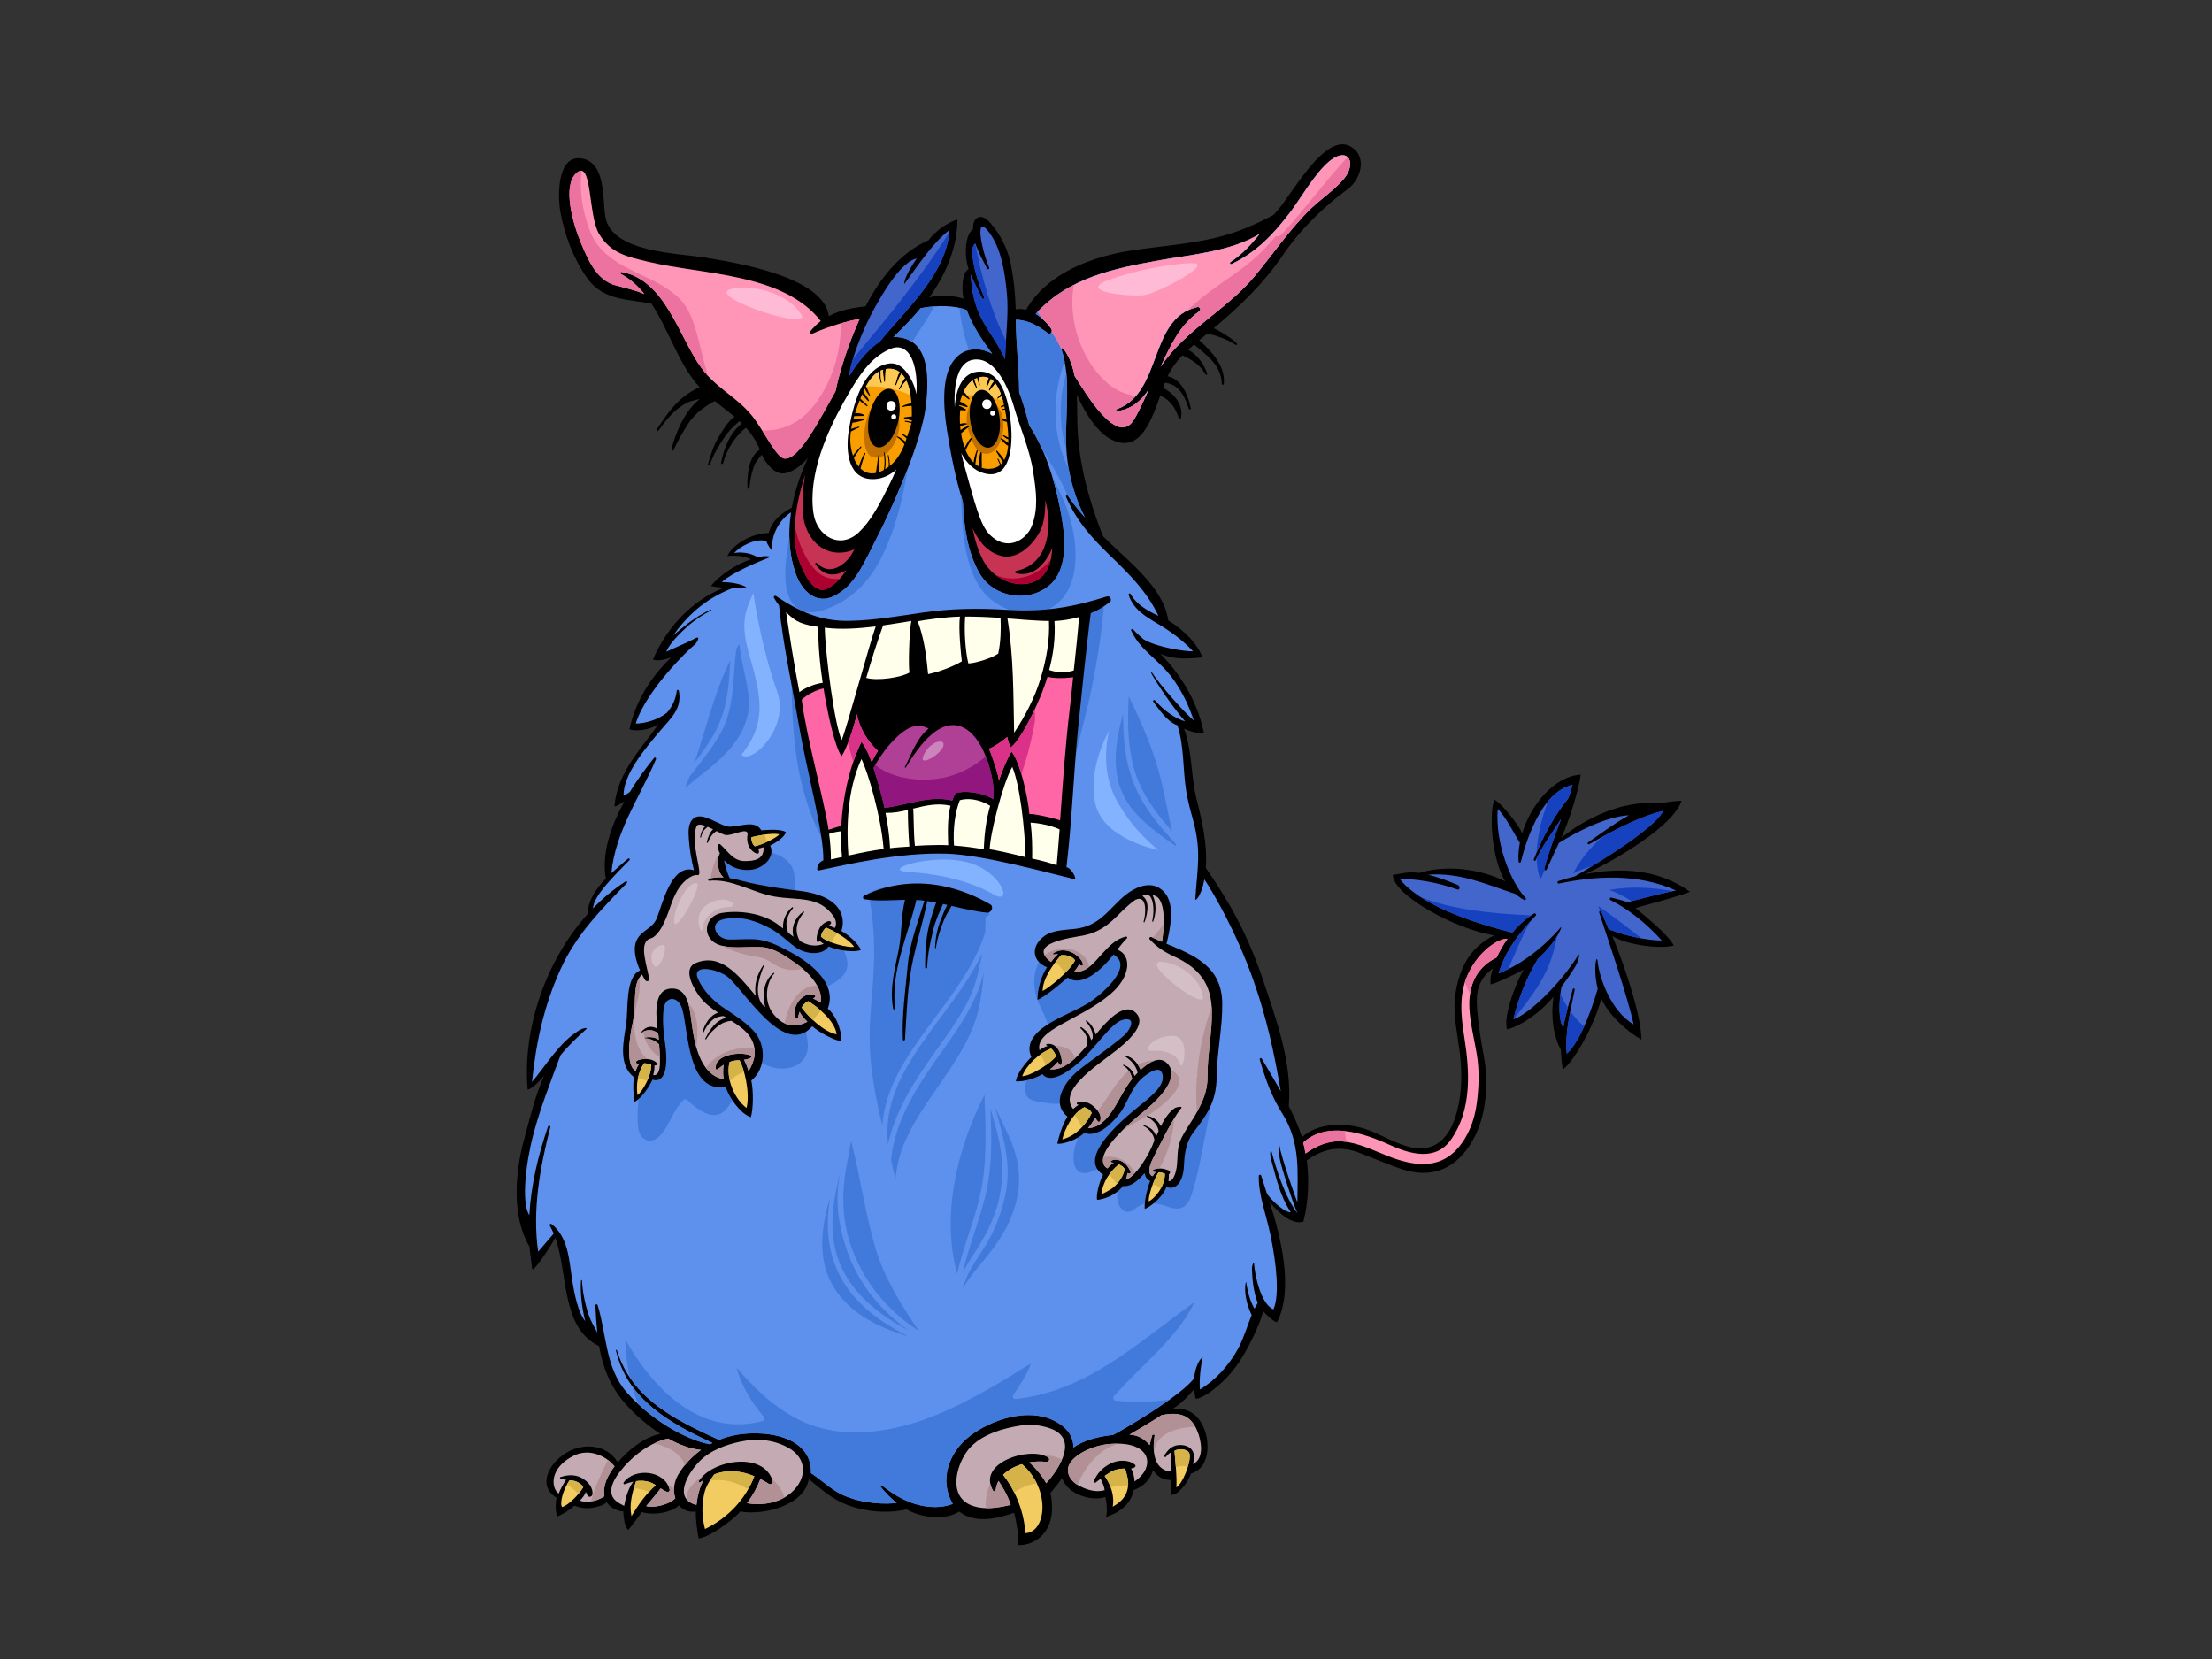 <?xml version="1.0" encoding="utf-8"?>
<!-- Generator: Adobe Illustrator 17.0.0, SVG Export Plug-In . SVG Version: 6.00 Build 0)  -->
<!DOCTYPE svg PUBLIC "-//W3C//DTD SVG 1.1//EN" "http://www.w3.org/Graphics/SVG/1.1/DTD/svg11.dtd">
<svg version="1.1" id="Layer_1" xmlns="http://www.w3.org/2000/svg" xmlns:xlink="http://www.w3.org/1999/xlink" x="0px" y="0px"
	 width="800px" height="600px" viewBox="0 0 800 600" enable-background="new 0 0 800 600" xml:space="preserve">
<rect x="0" y="0" width="800" height="600" fill="#333333" stroke="none"/>
<g>
	<path d="M591.521,328.392c4.55-1.267,14.842-4.033,19.73-5.838c-11.261-8.191-24.904-8.999-38.023-6.396
		c12.154-5.594,32.052-17.741,34.91-26.481c-1.919-0.126-6.137,0.507-8.039,0.888c-12.997-1.371-26.804,5.403-35.406,12.423
		c3.092-6.742,6.429-18.071,6.989-22.829c-9.726,0.671-18.139,11.126-21.142,21.195c-0.696-1.849-6.282-9.742-10.128-12.234
		c-1.963,5.88-0.86,21.581,3.968,29.636c-9.32-4.678-21.595-6.004-31.069-3.052c-3.435-0.53-5.704,0.072-9.56,0.734
		c0.018,7.275,22.876,19.777,36.638,21.824c-8.557,4.326-12.708,11.453-14.129,22.053c-0.876,6.531,1.061,14.685,1.78,21.119
		c0.881,7.885,0.664,15.823-1.97,23.359c-2.528,7.231-7.655,11.913-15.479,10.215c-5.863-1.274-11.091-4.793-16.767-6.681
		c-7.095-2.362-17.284-2.379-22.967,2.98c-1.175-4.026-2.755-7.296-4.748-11.242c1.323-15.575-4.63-31.728-9.499-46.155
		c-5.539-16.414-12.145-27.853-20.515-40.014c0.589-8.217-1.101-15.963-3.332-24.86c-2.106-8.396-1.54-17.421-4.543-25.546
		c1.222,0.708,5.216,2.059,7.161,1.568c-1.346-7.057-5.435-18.131-15.694-28.594c5.029,2.257,10.46,1.718,15.18,1.308
		c-1.654-4.65-6.155-9.539-12.348-13.369c-1.704-12.072-14.557-21.42-23.61-30.43c-4.791-12.313-8.223-24.156-9.12-37.484
		c-0.297-4.444-0.115-9.148-0.343-13.766c3.021,6.693,7.433,14.007,13.145,16.547c8.081,3.595,12.101-3.681,14.876-10.39
		c0.785-1.898,1.461-3.833,2.134-5.769c1.435,0.678,4.901,2.044,6.74,8.313c0.103,0.357,0.631,0.344,0.718-0.018
		c1.138-4.88-2.365-9.081-6.445-11.145c0.227-0.619,0.477-1.227,0.717-1.841c3.97,0.468,6.639,3.135,8.571,9.327
		c0.149,0.472,0.863,0.461,0.764-0.024c-1.896-9.236-6.132-11.179-8.369-11.649c1.3-2.845,3.19-5.306,5.344-7.558
		c3.376,1.599,6.448,3.403,8.312,6.851c0.192,0.356,0.792,0.105,0.655-0.281c-1.335-3.719-3.568-6.699-6.892-8.616
		c0.69-0.642,1.416-1.245,2.133-1.858c4.582,3.8,9.909,7.575,10.02,14.167c0.007,0.411,0.687,0.503,0.732,0.077
		c0.689-6.396-4.363-11.758-8.917-15.816c0.954-0.785,1.912-1.562,2.858-2.325c3.431,0.437,8.66,2.68,10.222,3.979
		c0.367,0.306,0.836-0.186,0.512-0.538c-1.76-1.903-7.38-5.192-8.341-5.44c9.549-8.035,18.09-16.174,25.171-26.645
		c6.669-9.862,15.868-18.264,23.203-23.598c4.711-3.428,7.345-11.506,1.516-15.277c-9.78-6.326-22.317,18.878-28.208,24.505
		c-6.377,3.44-13.309,6.508-21.312,8.375c-9.639,2.249-19.518,2.957-29.297,4.395c-14.688,2.16-31.181,8.081-38.918,21.569
		c-1.255-0.323-2.522-0.407-3.744-0.156c-0.159-5.369-0.662-10.679-1.689-15.981c-1.126-5.811-3.867-11.256-7.821-15.656
		c-2.667-2.971-6.137-2.304-5.947,2.657c-2.856,1.841-3.293,9.533-1.57,14.439c-2.486,1.27-2.535,7.144-1.856,10.679
		c-3.454-1.126-8.324-1.538-12.413-0.472c5.964-8.073,10.306-18.458,10.184-28.14c-3.641,1.024-8.317,4.522-10.401,7.468
		c-9.835,4.29-17.386,13.329-22.758,23.903c-4.314,0.5-9.469,1.358-13.316,3.577c-1.741-14.499-34.692-19.511-44.674-21.178
		c-9.948-1.662-34.182-1.827-36.167-14.934c-1.077-7.109,0.12-19.565-8.636-20.949c-8.757-1.383-8.675,13.516-7.606,19.382
		c1.535,8.419,4.68,16.788,9.606,23.799c5.778,8.221,14.519,7.645,23.327,9.334c6.257,9.538,9.88,21.918,17.156,29.919
		c0.11,0.122,0.229,0.234,0.341,0.356c-2.345,0.816-4.678,2.511-6.175,3.706c-3.798,3.035-6.751,7.528-9.424,11.535
		c-0.231,0.347,0.348,0.767,0.594,0.431c2.873-3.922,5.751-7.648,10.118-9.983c1.355-0.724,3.176-1.077,4.943-1.498
		c-5.491,4.067-8.98,12.608-10.336,18.311c-0.102,0.431,0.546,0.677,0.735,0.268c1.589-3.423,3.441-6.848,5.566-9.963
		c2.492-3.653,5.672-5.787,9.396-7.874c2.384,1.932,4.844,3.756,7.152,5.718c-2.364,1.496-4.25,4.87-5.516,6.883
		c-1.939,3.086-3.16,6.848-4.124,10.35c-0.117,0.422,0.507,0.566,0.649,0.166c1.34-3.778,3.296-7.058,5.568-10.338
		c0.938-1.354,2.034-2.585,3.199-3.744c0.66-0.656,1.37-1.144,1.981-1.738c0.302,0.28,0.599,0.568,0.891,0.858
		c-4.39,3.344-6.51,8.954-7.529,14.196c-0.088,0.454,0.572,0.616,0.696,0.17c1.416-5.066,4.227-9.583,8.273-12.884
		c2.063,2.264,3.807,4.849,5.022,7.985c-4.23,2.53-4.605,9.57-4.452,13.788c0.018,0.485,0.714,0.453,0.743-0.018
		c0.142-2.415,0.664-4.852,1.37-7.164c0.617-2.022,1.838-3.342,3.042-4.813c0.475,1.177,3.229,6.006,6.687,6.697
		c3.456,0.69,7.994-3.023,10.011-5.498c-2.618,5.64-4.707,11.75-5.828,17.982c-2.469,1.334-6.938,3.862-8.349,9.122
		c-7.686,0.277-13.637,5.282-14.937,8.318c3.691-0.262,6.591,0.131,8.531,1.225c-5.251,1.633-11.457,5.824-14.532,9.663
		c1.5,0.26,3.739,0.603,4.797,0.6c-12.054,4.611-21.224,15.255-25.698,25.948c1.675,0.841,5.159-0.248,6.59-0.722
		c-7.445,7.02-13.01,16.077-15.107,25.995c2.467,0.886,7.428,0.14,10.42-1.776c-5.688,8.328-14.722,17.024-15.851,29.435
		c-0.078,0.857,2.787-1.206,3.516-1.554c0.03-0.016,0.052-0.031,0.082-0.044c-4.933,8.944-8.323,18.926-6.712,27.917
		c-3.533,3.636-6.398,7.808-6.672,12.89c0,0.018,0.014,0.028,0.014,0.044c-15.036,16.608-23.587,41.57-21.613,63.43
		c2.078-0.593,4.605-3.55,5.933-5.008c-3.347,7.412-5.322,16.047-7.271,23.144c-3.214,11.696-4.505,27.793,1.992,38.582
		c0.117,1.624,0.772,6.389,0.988,8.011c0.231,1.709,6.696-8.1,8.355-11.191c4.673,12.935,2.005,32.625,15.834,39.185
		c1.283,7.38,3.816,14.257,9.192,20.497c3.128,3.636,7.772,7.871,12.955,11.235c-5.885,1.175-11.74,5.99-15.406,10.329
		c-3.75-6.44-12.275-7.244-18.407-3.589c-7.141,4.255-10.407,12.442-3.742,16.326c-0.463,2.961-0.322,5.129,0.253,6.859
		c1.719-0.676,4.606-2.412,6.232-3.952c1.876,0.75,3.965,1.096,5.96,0.827c1.78-0.247,4.298-0.729,5.706-2.082
		c1.265,1.988,3.681,3.199,6.011,3.339c0.097,3.304,0.809,5.975,1.836,6.691c1.539-1.952,3.572-4.62,4.874-6.459
		c3.976,1.236,10.424,0.386,13.441-2.438c1.342,1.619,3.401,2.571,6.109,2.26c-0.142,2.975,0.588,7.835,1.013,9.712
		c3.078-0.204,11.395-5.618,15.072-9.756c8.02,1.502,22.973-1.942,24.758-11.673c4.538,3.631,8.373,7.219,14.046,9.359
		c6.432,2.432,14.469,3.161,21.276,1.561c1.689,0.909,3.515,1.652,5.581,2.176c4.05,1.019,9.766,1.059,13.472-1.388
		c5.727,4.492,13.933,2.552,19.87,0.418c0.848,3.223,1.731,8.522,1.526,11.703c5.711,0.283,14.531-4.693,11.629-18.836
		c1.299-1.617,2.954-3.564,4.183-5.429c0.426,1.302,1.246,2.48,2.181,3.459c2.898,3.04,9.259,4.935,13.472,3.402
		c0.642,2.8,0.743,5.676,0.233,7.212c4.169-1.273,8.925-4.104,10.004-9.677c3.639-1.3,6.204-4.071,7.015-7.28
		c1.309,2.181,3.389,3.62,6.52,3.632c0.03,1.528,0.098,3.826,0.047,5.321c2.414,0.369,6.102-4.594,7.181-7.691
		c6.363-1.846,6.735-9.789,5.19-14.928c-0.872-2.907-3.957-9.694-12.133-8.263c3.374-2.059,5.609-4.435,8.088-7.344
		c0.086,1.112,0.257,2.566,0.496,3.351c0.313,1.033,8.971-3.134,15.692-13.028c2.503-3.681,7.581-13.246,8.728-18.518
		c1.136,1.348,4.707,4.674,5.12,3.853c5.914-11.801,1.437-30.188-2.797-43.417c1.143,1.482,7.209,8.791,12.233,7.211
		c1.792-6.969,2.201-14.765,1.246-22.119c4.519-3.386,10.703-5.781,18.228-3.066c5.188,1.872,12.254,5.099,17.583,6.614
		c11.374,3.236,20.025-2.14,25.178-12.71c4.062-8.34,4.76-19.291,3.062-28.327c-1.054-5.611-2.077-12.122-2.5-17.826
		c-0.43-5.782,0.642-10.488,5.777-14.131c-0.538,1.549-1.072,3.215-0.857,5.781c2.355-0.428,11.801-5.218,11.99-5.351
		c-3.694,6.314-7.494,17.985-5.994,21.625c5.941-1.725,12.206-6.438,16.767-11.831c-1.057,6.587-0.157,14.042,2.671,19.249
		c-0.005,1.886,0.341,5.186,0.691,7.064c3.872-2.743,11.131-15.323,13.933-25.622c2.683,5.924,9.057,11.685,14.46,14.814
		c0.163-7.833-5.735-25.998-10.486-37.425c5.706,3.346,17.473,4.718,22.261,3.388C602.864,337.466,594.253,330.804,591.521,328.392z
		"/>
	<path fill="#FFFFFF" d="M366.896,147.727c1.662,5.859,5.461,14.684,6.709,22.519c1.248,7.834,1.935,13.876-0.454,20.016
		c-1.823,4.686-8.64,9.673-15.241,3.071c-3.412-3.411-5.347-11.26-9.1-24.795c-0.395-1.422-0.787-2.983-1.161-4.625
		c0.049,0.094,0.107,0.181,0.159,0.274c0.009,0.031,0.025,0.052,0.042,0.077c1.774,3.19,4.354,5.761,7.628,6.773
		c10.486,3.244,10.752-10.922,10.177-17.332c-0.589-6.532-2.395-19.136-11.018-19.321c-6.625-0.142-8.98,6.531-9.364,12.977
		c-0.418-9.527,1.379-17.625,8.258-17.352C358.908,130.222,363.785,136.757,366.896,147.727z"/>
	<path fill="#C73352" d="M367.442,207.303c6.476,1.69,10.939-3.791,13.161-9.188c-0.101,1.203-0.245,2.398-0.449,3.58
		c-2.381,13.855-19.088,11.346-24.567,1.014c-1.919-3.617-3.022-7.591-3.865-11.658c2.203,4.671,5.503,8.925,10.733,10.067
		c6.716,1.468,13.622-6.48,14.872-12.273c0.57-2.639,0.787-5.279,0.75-7.91c0.638,2.701,1.225,5.41,1.161,8.42
		c-0.176,8.203-3.267,15.433-11.827,17.158C366.983,206.602,367.081,207.207,367.442,207.303z"/>
	<path fill="#FA9E00" d="M350.281,154.061c-1.031,0.272-2.017,0.809-2.879,1.501c-0.051-0.423-0.095-0.843-0.131-1.258
		c0.738-0.288,1.444-0.746,2.248-0.796c0.229-0.015,0.271-0.377,0.031-0.413c-0.752-0.116-1.587-0.034-2.348,0.222
		c-0.108-1.87-0.068-3.611,0.098-5.009c0.685,0.107,1.404,0.108,1.863,0.103c0.233-0.003,0.269-0.32,0.084-0.42
		c-0.568-0.301-1.524-0.984-2.381-1.207c0.018-0.097,0.047-0.193,0.065-0.29c0.276,0.054,0.563,0.093,0.832,0.178
		c0.642,0.204,1.299,0.352,1.937,0.551c0.215,0.067,0.369-0.264,0.192-0.393c-0.622-0.456-1.708-1.353-2.687-1.546
		c0.226-0.901,0.517-1.769,0.846-2.603c0.03,0.021,0.063,0.04,0.095,0.063c0.738,0.53,1.467,1.1,2.178,1.668
		c0.163,0.13,0.447-0.063,0.301-0.248c-0.461-0.587-0.851-1.22-1.363-1.771c-0.226-0.243-0.472-0.529-0.741-0.782
		c0.804-1.674,1.865-3.099,3.225-4.063c0.332,0.968,0.836,1.909,1.28,2.779c0.1,0.193,0.426,0.049,0.348-0.153
		c-0.369-0.962-0.631-2.02-1.014-3c0.315-0.179,0.648-0.328,0.991-0.461c0.189,0.884,0.524,1.765,0.736,2.613
		c0.056,0.231,0.383,0.126,0.344-0.098c-0.145-0.874-0.264-1.811-0.484-2.698c0.259-0.074,0.511-0.159,0.788-0.204
		c1.07-0.17,2.002-0.008,2.839,0.357c-0.427,0.948-0.586,2.08-0.886,3.027c-0.065,0.207,0.264,0.327,0.357,0.132
		c0.412-0.883,0.932-1.82,1.285-2.772c0.376,0.244,0.718,0.552,1.045,0.887c-0.773,0.846-1.341,1.988-1.748,3.005
		c-0.108,0.269,0.245,0.43,0.395,0.195c0.563-0.857,1.355-1.656,1.939-2.531c0.829,1.06,1.477,2.395,2.007,3.826
		c-0.03,0.03-0.051,0.04-0.082,0.075c-0.411,0.447-0.818,0.919-1.222,1.375c-0.163,0.185,0.086,0.402,0.267,0.255
		c0.434-0.35,0.857-0.562,1.335-0.803c0.329,1.005,0.621,2.029,0.848,3.043c-0.369,0.185-0.732,0.394-1.105,0.564
		c-0.192,0.086-0.049,0.409,0.147,0.337c0.353-0.132,0.715-0.247,1.072-0.375c0.061,0.293,0.124,0.588,0.18,0.876
		c-0.329,0.017-0.659,0.045-0.991,0.114c-0.203,0.043-0.119,0.351,0.084,0.312c0.329-0.063,0.648-0.082,0.972-0.093
		c0.259,1.383,0.449,2.667,0.593,3.665c-0.53-0.16-1.115-0.212-1.617-0.135c-0.225,0.035-0.274,0.356-0.031,0.413
		c0.575,0.14,1.169,0.387,1.757,0.508c0.224,1.626,0.446,3.608,0.493,5.657c-0.514-0.33-1.105-0.571-1.64-0.834
		c-0.189-0.092-0.402,0.175-0.224,0.308c0.572,0.425,1.148,0.993,1.862,1.15c0,0.449,0.009,0.9-0.01,1.348
		c-0.275-0.224-0.566-0.434-0.832-0.651c-0.542-0.445-1.107-0.802-1.745-1.092c-0.205-0.092-0.388,0.16-0.226,0.32
		c0.811,0.804,1.713,1.9,2.751,2.473c-0.168,1.896-0.582,3.694-1.407,5.129c-0.636-1.265-1.708-2.325-2.624-3.375
		c-0.149-0.172-0.411,0.063-0.301,0.248c0.769,1.265,1.543,2.579,2.454,3.753c-0.227,0.31-0.434,0.642-0.71,0.902
		c-0.302-0.671-0.626-1.333-0.96-1.987c-0.096-0.188-0.367-0.027-0.281,0.158c0.313,0.677,0.58,1.379,0.932,2.037
		c0.01,0.02,0.03,0.022,0.044,0.036c-0.986,0.815-2.264,1.334-3.943,1.395c-0.996,0.035-1.907-0.108-2.741-0.393
		c0.073-0.656,0.018-1.335-0.003-1.993c-0.038-1.178-0.028-2.375,0.019-3.553c0.011-0.225-0.351-0.29-0.43-0.083
		c-0.416,1.08-0.498,2.064-0.498,3.221c0,0.646-0.026,1.334,0.012,2.007c-0.504-0.254-0.986-0.543-1.428-0.899
		c0.226-1.647,0.427-3.271,0.867-4.9c0.059-0.229-0.273-0.295-0.351-0.085c-0.517,1.37-1.01,2.902-1.141,4.414
		c-1.197-1.176-2.155-2.709-2.884-4.455c0.219-0.435,0.414-0.881,0.626-1.302c0.524-1.048,1.143-2.025,1.725-3.04
		c0.113-0.201-0.156-0.354-0.309-0.22c-0.795,0.687-1.316,1.609-1.809,2.527c-0.191,0.356-0.395,0.719-0.6,1.081
		c-0.589-1.633-1.014-3.386-1.286-5.131c0.911-0.835,1.806-1.689,2.868-2.338C350.64,154.298,350.496,154.005,350.281,154.061z"/>
	<path fill="#4266CC" d="M355.225,107.907c0.222,0.452,0.893,0.048,0.731-0.336c-3.587-8.423-5.719-18.425-3.202-19.483
		c1.121,3.363,3.048,6.678,4.255,9.07c0.22,0.43,0.935,0.075,0.753-0.351c-2.993-6.995-5.256-19.616-0.191-12.996
		c4.653,6.085,5.851,14.811,6.583,22.197c0.731,7.37-0.467,15.821-0.648,23.991c-2.012-4.718-5.302-9.052-7.796-13.394
		c-3.171-5.525-4.311-11.139-4.644-17.336C352.346,102.393,353.971,105.374,355.225,107.907z"/>
	<path fill="#4266CC" d="M315.566,112.75c4.538-8.367,10.535-18.002,16.013-19.328c-4.812,6.926-4.714,9.576-4.41,9.158
		c5.599-7.698,10.268-14.766,16.248-19.475c-0.986,15.707-15.372,28.443-25.321,40.558c-2.73,1.595-7.464,6.422-10.931,12.29
		C307.431,130.887,312.061,119.211,315.566,112.75z"/>
	<path fill="#FA9E00" d="M327.125,151.377c0.792,0.119,1.725,0.484,2.624,0.632c-0.009,0.192-0.012,0.393-0.019,0.579
		c-0.776-0.164-1.523-0.354-2.327-0.407c-0.189-0.013-0.229,0.306-0.04,0.33c0.783,0.099,1.545,0.303,2.292,0.558
		c-0.551,1.61-1.049,3.223-1.566,4.816c-0.547-0.386-1.126-0.723-1.662-0.956c-0.232-0.101-0.409,0.226-0.181,0.35
		c0.62,0.34,1.132,0.787,1.62,1.28c-0.135,0.398-0.255,0.805-0.397,1.196c-0.19-0.164-0.376-0.32-0.544-0.467
		c-0.728-0.639-1.546-1.161-2.448-1.516c-0.179-0.071-0.287,0.221-0.123,0.308c0.799,0.429,1.419,1.034,2.017,1.709
		c0.234,0.264,0.488,0.58,0.753,0.89c-1.157,2.982-2.692,5.713-5.332,7.832c0.032-1.288-0.136-2.566-0.408-3.844
		c-0.042-0.205-0.352-0.122-0.314,0.081c0.267,1.345,0.43,2.691,0.35,4.046c-0.409,0.307-0.848,0.599-1.305,0.879
		c0.339-2.092,0.238-4.276-0.272-6.316c-0.052-0.211-0.372-0.122-0.323,0.086c0.484,2.084,0.555,4.376,0.12,6.509
		c-0.093,0.052-0.177,0.109-0.272,0.159c-0.523,0.276-1.029,0.492-1.515,0.662c0.226-2.108,0.183-4.159,0.113-6.308
		c-0.009-0.242-0.361-0.227-0.371,0.009c-0.101,2.194-0.524,4.397-0.816,6.586c-2.295,0.474-4.142-0.246-5.568-1.62
		c0.484-1.817,1.009-3.614,1.754-5.354c0.1-0.231-0.228-0.408-0.351-0.182c-0.841,1.549-1.497,3.181-2.023,4.859
		c-0.717-0.864-1.297-1.913-1.76-3.045c0.342-0.656,0.696-1.295,1.163-1.907c0.524-0.69,1.044-1.387,1.528-2.107
		c0.114-0.167-0.163-0.372-0.287-0.21c-0.823,1.094-1.998,2.102-2.742,3.31c-0.631-1.864-0.958-3.889-0.968-5.734
		c-0.007-0.991,0.078-1.993,0.197-2.994c1.013-0.439,1.911-1.072,2.972-1.425c0.207-0.069,0.124-0.362-0.087-0.323
		c-0.933,0.169-1.87,0.478-2.769,0.796c0.116-0.749,0.287-1.496,0.457-2.24c1.381-0.111,2.745-0.599,4.088-0.919
		c0.18-0.042,0.211-0.346,0.029-0.408c-1.259-0.432-2.562-0.074-3.839,0.16c0.108-0.41,0.233-0.816,0.351-1.223
		c1.133,0.009,2.268-0.083,3.398-0.086c0.214-0.002,0.238-0.273,0.084-0.372c-0.944-0.614-2.066-0.637-3.166-0.604
		c0.501-1.59,1.08-3.132,1.676-4.633c0.709,0.824,1.776,1.482,2.58,2.094c0.184,0.141,0.397-0.079,0.25-0.257
		c-0.343-0.415-0.713-0.763-1.123-1.112c-0.51-0.428-0.973-0.906-1.462-1.349c0.061-0.147,0.116-0.303,0.176-0.447
		c0.158-0.386,0.327-0.784,0.501-1.187c0.555,0.924,1.446,1.75,2.113,2.489c0.177,0.199,0.435-0.083,0.331-0.287
		c-0.301-0.581-0.656-1.081-1.052-1.601c-0.354-0.467-0.664-0.973-1.012-1.442c0.179-0.391,0.366-0.782,0.563-1.175
		c0.333,0.884,0.97,1.762,1.506,2.422c0.154,0.191,0.475,0.014,0.334-0.207c-0.561-0.895-0.848-2.079-1.457-2.948
		c1.201-2.236,2.734-4.336,4.824-5.498c-0.038,1.423,0.076,2.88,0.566,4.205c0.083,0.221,0.43,0.127,0.356-0.103
		c-0.474-1.445-0.378-2.897-0.405-4.374c0.287-0.132,0.594-0.223,0.899-0.318c-0.196,1.385,0.258,3.019,0.325,4.273
		c0.012,0.249,0.374,0.235,0.381-0.011c0.024-0.86,0.107-1.711,0.093-2.574c-0.011-0.647,0.105-1.281,0.184-1.913
		c0.264-0.045,0.519-0.106,0.799-0.12c1.698-0.089,3.064,0.362,4.172,1.183c-0.832,1.329-1.176,3.223-1.598,4.575
		c-0.069,0.219,0.294,0.35,0.378,0.136c0.33-0.827,0.646-1.661,0.991-2.482c0.245-0.576,0.575-1.122,0.876-1.676
		c0.49,0.474,0.927,1.022,1.303,1.646c-0.397,0.384-0.696,0.924-0.94,1.371c-0.451,0.823-0.85,1.665-1.26,2.508
		c-0.102,0.209,0.196,0.371,0.316,0.171c0.509-0.84,1.037-1.686,1.688-2.429c0.208-0.237,0.463-0.458,0.701-0.689
		c1.096,2.293,1.633,5.236,1.848,8.202c-0.189,0.027-0.378,0.061-0.563,0.089c-0.947,0.141-1.781,0.433-2.622,0.877
		c-0.197,0.102-0.051,0.413,0.152,0.348c0.82-0.267,1.727-0.355,2.585-0.395c0.164-0.007,0.334-0.004,0.507,0.002
		c0.066,1.308,0.086,2.605,0.065,3.837c-0.892-0.019-1.851,0.205-2.631,0.311C326.917,150.972,326.863,151.338,327.125,151.377z"/>
	<path fill="#C27000" d="M350.281,154.061c0.215-0.057,0.358,0.237,0.161,0.356c-0.164,0.1-0.311,0.224-0.463,0.341
		c0.283,1.238,0.699,2.456,1.21,3.614c0.03-0.031,0.049-0.066,0.08-0.093c0.154-0.134,0.423,0.019,0.309,0.22
		c-0.061,0.105-0.122,0.207-0.184,0.314c0.374,1.453,1.346,3.048,2.517,4.454c0.234,0.13,0.472,0.257,0.71,0.376
		c0.01-0.036,0.014-0.068,0.03-0.104c0.079-0.207,0.44-0.142,0.43,0.083c-0.004,0.076,0,0.154-0.002,0.231
		c3.283,1.133,5.92-1.435,6.898-4.933c-0.04-0.041-0.087-0.089-0.126-0.129c-0.163-0.16,0.021-0.412,0.226-0.32
		c0.023,0.011,0.042,0.029,0.065,0.039c0.215-0.57,0.374-1.116,0.461-1.595c0.29-1.606,0.357-3.171,0.192-4.725
		c-0.128-0.038-0.255-0.082-0.379-0.113c-0.243-0.058-0.194-0.378,0.031-0.413c0.091-0.014,0.191-0.004,0.285-0.007
		c-0.115-0.777-0.276-1.551-0.54-2.326c-1.206-2.557-2.924-4.56-5.27-6.194c-0.496-0.24-0.996-0.475-1.509-0.68
		c-0.304,0.187-0.652,0.329-1.063,0.378c-0.458,0.057-0.89,0.258-1.297,0.545c-0.245,0.226-0.497,0.441-0.748,0.656
		c-1.36,1.474-2.288,3.983-2.634,5.859c0.004,0.109,0.011,0.213-0.005,0.331c-0.157,1.317-0.066,2.669,0.192,4.001
		C349.998,154.171,350.134,154.1,350.281,154.061z"/>
	<path fill="#C27000" d="M319.52,163.443c-0.049-0.209,0.271-0.297,0.323-0.086c0.091,0.364,0.154,0.734,0.216,1.107
		c2.004-1.405,3.501-3.945,4.358-6.34c-0.024-0.012-0.04-0.032-0.064-0.045c-0.163-0.087-0.056-0.379,0.123-0.308
		c0.02,0.008,0.038,0.02,0.057,0.029c0.263-0.786,0.457-1.547,0.573-2.237c0.635-3.756-0.468-19.487-7.28-11.903
		c-0.218,0.24-0.451,0.407-0.687,0.535c-2.167,2.801-3.587,6.346-4.213,9.777c-0.558,3.06-1.103,12.134,4.437,11.561
		c0.051-0.005,0.1-0.02,0.15-0.028c0.03-0.343,0.064-0.687,0.08-1.03c0.011-0.236,0.363-0.251,0.371-0.009
		c0.01,0.323,0.006,0.634,0.017,0.953c0.619-0.143,1.206-0.396,1.756-0.738C319.678,164.263,319.612,163.846,319.52,163.443z"/>
	<path fill="#FCC954" d="M349.738,142.985c4.207-0.472,8.7,0.441,12.981,1.992c-0.152-0.543-0.278-1.087-0.453-1.622
		c-0.479,0.241-0.902,0.453-1.335,0.803c-0.182,0.147-0.43-0.071-0.267-0.255c0.404-0.455,0.811-0.928,1.222-1.375
		c0.031-0.035,0.052-0.045,0.082-0.075c-0.53-1.432-1.178-2.766-2.007-3.826c-0.584,0.875-1.376,1.674-1.939,2.531
		c-0.15,0.235-0.504,0.074-0.395-0.195c0.407-1.016,0.975-2.159,1.748-3.005c-0.327-0.335-0.669-0.643-1.045-0.887
		c-0.353,0.952-0.872,1.889-1.285,2.772c-0.093,0.195-0.421,0.075-0.357-0.132c0.301-0.947,0.46-2.078,0.886-3.027
		c-0.837-0.364-1.769-0.526-2.839-0.357c-0.278,0.045-0.53,0.129-0.788,0.204c0.22,0.887,0.339,1.824,0.484,2.698
		c0.038,0.224-0.288,0.329-0.344,0.098c-0.211-0.849-0.547-1.73-0.736-2.613c-0.343,0.133-0.676,0.282-0.991,0.461
		c0.383,0.981,0.645,2.038,1.014,3c0.079,0.202-0.248,0.346-0.348,0.153c-0.444-0.87-0.947-1.81-1.28-2.779
		c-1.36,0.964-2.421,2.39-3.225,4.063c0.269,0.253,0.516,0.539,0.741,0.782C349.435,142.58,349.586,142.785,349.738,142.985z"/>
	<path fill="#FCC954" d="M329.317,143.001c-0.301-1.941-0.767-3.788-1.505-5.331c-0.238,0.232-0.493,0.453-0.701,0.689
		c-0.65,0.743-1.178,1.589-1.688,2.429c-0.12,0.199-0.417,0.038-0.316-0.171c0.41-0.843,0.809-1.685,1.26-2.508
		c0.245-0.447,0.544-0.987,0.94-1.371c-0.376-0.624-0.813-1.172-1.303-1.646c-0.301,0.554-0.631,1.1-0.876,1.676
		c-0.345,0.822-0.661,1.655-0.991,2.482c-0.085,0.214-0.447,0.084-0.378-0.136c0.422-1.352,0.766-3.246,1.598-4.575
		c-1.108-0.821-2.474-1.272-4.172-1.183c-0.28,0.014-0.535,0.075-0.799,0.12c-0.079,0.633-0.196,1.266-0.184,1.913
		c0.014,0.863-0.069,1.714-0.093,2.574c-0.007,0.246-0.369,0.26-0.381,0.011c-0.067-1.254-0.521-2.888-0.325-4.273
		c-0.306,0.095-0.613,0.186-0.899,0.318c0.027,1.477-0.069,2.929,0.405,4.374c0.074,0.23-0.273,0.324-0.356,0.103
		c-0.49-1.325-0.604-2.782-0.566-4.205c-2.09,1.162-3.623,3.263-4.824,5.498c0.005,0.004,0.007,0.01,0.011,0.015
		C318.542,139.448,324.695,140.536,329.317,143.001z"/>
	<path fill="#FFFFFF" d="M321.942,131.439c-10.29,0.924-13.766,16.56-15.03,24.693c-1.119,7.186-0.137,17.661,9.395,17.133
		c3.019-0.168,5.626-1.478,7.836-3.438c-0.826,1.948-1.628,3.691-2.348,5.151c-3.773,7.659-6.903,13.507-11.215,17.569
		c-6.726,6.34-15.162,1.435-16.383-6.928c-2.051-14.051,5.13-29.757,10.9-40.145c5.77-10.387,9.948-16.107,16.514-19.132
		c6.567-3.027,9.819,3.904,9.908,13.018c0.011,1.045-0.037,2.114-0.107,3.192c-0.194-0.952-0.432-1.902-0.774-2.847
		C329.387,136.28,326.372,131.042,321.942,131.439z"/>
	<path fill="#FF96B8" d="M283.562,165.833c-2.91-0.43-7.733-10.852-11.753-15.669c-5.899-7.074-12.912-9.784-18.331-17.348
		c-8.048-11.234-12.948-31.632-28.708-34.463c-0.42-0.074-0.659,0.503-0.264,0.711c3.419,1.801,6.178,4.333,8.56,7.281
		c-3.345-1.392-6.64-2.143-10.438-3.146c-6.913-1.827-10.064-9.455-12.476-15.224c-3.095-7.4-6.782-20.766-1.714-25.373
		c5.88-5.346,4.148,15.438,8.295,22.12c4.337,6.988,10.008,8.09,17.681,9.938c19.641,4.727,48.764,3.983,62.428,21.447
		c-1.398,1.06-2.64,2.323-3.856,3.796c-0.339,0.412,0.127,1.08,0.63,0.851c3.334-1.509,9.759-4.001,17.332-5.505
		c-4.022,8.977-7.135,18.384-8.783,26.302C296.004,152.469,288.88,166.621,283.562,165.833z"/>
	<path fill="#C73352" d="M291.233,171.507c-0.889,4.964-1.228,9.801-0.87,14.252c0.508,6.311,4.464,12.998,11.255,13.967
		c2.716,0.39,5.174-0.063,7.397-1.063c-0.691,1.245-1.357,2.51-2.183,3.442c-3.125,3.529-7.528,5.503-11.372,1.554
		c-0.278-0.285-0.799,0.11-0.557,0.441c3.076,4.209,6.915,4.611,11.235,2.094c-1.823,2.624-3.999,5.157-6.858,6.639
		c-5.23,2.709-8.95-6.606-10.095-9.506C285.562,194.147,287.924,181.853,291.233,171.507z"/>
	<path fill="#AB0030" d="M370.593,208.66c-3.861,0.984-7.361,0.635-10.387-0.649c6.936,5.174,17.332,4.671,19.7-5.346
		C377.299,205.522,374.212,207.737,370.593,208.66z"/>
	<path fill="#AB0030" d="M295.479,206.716c-4.023-3.826-6.956-10.422-8.02-16.869c-0.294,4.807,0.135,9.444,1.727,13.48
		c1.145,2.9,4.865,12.215,10.095,9.506c1.675-0.867,3.096-2.115,4.369-3.514C300.693,209.584,297.852,208.973,295.479,206.716z"/>
	<path fill="#F2CC61" d="M203.292,545.056c-0.954-1.288,0.278-6.211,2.678-9.686c2.422-0.012,4.269,1.217,4.98,2.48
		C209.621,540.179,205.928,544.179,203.292,545.056z"/>
	<path fill="#C4ABB3" d="M218.596,541.104c-2.615,1.947-7.128,2.563-8.86,1.55c0.925-0.919,1.859-2.022,2.1-3.148
		c0.203,0.444,0.41,0.904,0.663,1.388c0.398,0.757,1.601,0.434,1.733-0.343c0.447-2.629-1.804-4.915-3.926-6.065
		c-2.37-1.281-5.055-1.119-7.529-0.31c-0.448,0.145-0.306,0.745,0.128,0.769c0.599,0.042,1.218,0.149,1.833,0.238
		c-0.96,1.419-1.948,3.155-2.686,4.975c-2.689-1.825-3.613-9.21,5.518-13.727c5.688-2.809,11.9,0.307,14.683,3.907
		C219.905,533.458,217.918,537.106,218.596,541.104z"/>
	<path fill="#F2CC61" d="M228.377,548.313c-0.092-0.547-0.184-1.103-0.244-1.669c-0.368-3.477,0.739-7.679,1.919-10.979
		c1.589-0.231,3.193-0.194,4.827,0.325c0.829,0.264,1.579,0.675,2.306,1.133C233.745,540.131,230.796,544.291,228.377,548.313z"/>
	<path fill="#C4ABB3" d="M245.304,533.306c-1.617,2.741-1.92,5.966-1.079,8.571c-2.703,2.715-8.654,3.533-10.503,2.797
		c0.295-0.393,3.865-4.59,5.226-6.382c0.727,0.481,1.472,0.94,2.287,1.269c0.524,0.21,1.085-0.369,0.952-0.884
		c-1.82-6.971-12.647-7.962-16.63-2.552c-0.211,0.283-0.004,0.795,0.402,0.643c1.016-0.374,2.036-0.691,3.063-0.914
		c-1.961,2.786-2.665,5.597-3.299,8.763c-2.143-1.127-4.38-2.157-4.624-4.896c-0.299-3.402,2.525-6.905,4.588-9.28
		c3.764-4.344,9.828-8.897,15.939-10.175c3.892,2.183,7.981,3.751,11.897,4.127C250.219,526.783,247.378,529.793,245.304,533.306z"
		/>
	<path fill="#F2CC61" d="M254.965,552.98c-1.095-4.227-1.236-8.174-0.337-12.507c0.621-3.005,2.048-5.01,3.713-7.26
		c4.777-1.834,9.697-1.311,14.479,0.677C269.686,542.272,262.995,549.187,254.965,552.98z"/>
	<path fill="#C4ABB3" d="M287.202,538.849c-4.188,4.487-11.125,5.887-17.018,4.795c2.106-2.883,3.784-5.942,4.81-8.74
		c1.031,0.53,2.057,1.096,3.067,1.743c0.754,0.482,1.568-0.456,1.337-1.18c-3.376-10.635-21.829-7.469-26.653,0.133
		c-0.197,0.309,0.24,0.739,0.537,0.505c0.404-0.313,0.814-0.598,1.221-0.874c-1.443,2.48-2.256,5.775-2.622,9.044
		c-8.514-2.148-3.299-11.245,1.008-15.676c3.968-4.078,9.599-6.101,15.026-7.246c6.125-1.293,12.404-0.659,17.818,2.633
		C291.088,527.242,292.184,533.507,287.202,538.849z"/>
	<path fill="#F2CC61" d="M370.843,554.49c-0.566-8.878-4.353-16.452-8.062-21.097c1.764-1.8,4.227-3.069,6.84-3.863
		C380.172,538.659,378.388,554.228,370.843,554.49z"/>
	<path fill="#C4ABB3" d="M378.391,536.437c-1.598-2.86-3.875-5.478-6.122-7.553c2.136-0.371,4.263-0.421,6.106-0.161
		c1.026,0.143,1.53-1.183,0.612-1.715c-6.845-3.973-25.778,2.059-19.826,12.138c0.234,0.395,0.907,0.215,0.949-0.229
		c0.112-1.218,0.488-2.314,1.028-3.312c0.989,1.442,3.374,5.204,4.391,8.651c-5.258,1.245-9.611,1.694-13.47,0.449
		c-10.303-3.323-5.65-16.765-0.886-21.535c4.552-4.561,11.574-6.599,17.735-7.574c3.676-0.589,7.212-0.243,10.726,0.944
		C390.173,520.104,383.403,530.814,378.391,536.437z"/>
	<path fill="#F2CC61" d="M407.48,539.65c-0.897,2.461-2.877,4.036-5.06,5.258c0.757-3.865-0.705-7.847-2.893-11.156
		c0.708-0.482,1.419-0.951,2.117-1.365c1.687-1.014,3.459-1.238,5.298-1.271C407.676,534.002,408.661,536.419,407.48,539.65z"/>
	<path fill="#C4ABB3" d="M410.32,535.792c-0.067-1.657-0.479-3.33-1.266-4.72c1.509-0.121,1.921-0.914,1.407-1.355
		c-2.295-1.953-6.288-1.731-8.868-0.39c-2.863,1.486-4.657,3.391-6.006,6.254c-0.184,0.393,0.311,0.888,0.682,0.584
		c0.563-0.454,1.168-0.912,1.783-1.367c0.711,1.587,1.358,2.874,1.432,4.151c-3.283,0.923-6.679-0.159-9.794-1.937
		c-2.445-1.393-4.741-4.693-2.655-7.941c2.087-3.253,8.259-6.328,14.192-6.842C416.615,520.895,418.052,530.641,410.32,535.792z"/>
	<path fill="#F2CC61" d="M425.432,537.926c0.266-4.006-0.308-8.415-0.669-13.222c1.694-1.038,5.241-0.676,5.491,1.32
		C430.664,529.31,427.575,536.802,425.432,537.926z"/>
	<path fill="#C4ABB3" d="M433.008,517.49c1.503,3.543,2.648,9.985-1.537,12.018c0.224-1.099,0.454-2.188,0.33-3.194
		c-0.316-2.543-2.575-3.984-5.721-3.659c-2.384,0.241-3.873,1.904-4.994,3.77c-0.215,0.351,0.339,0.764,0.594,0.428
		c0.514-0.675,1.18-1.234,1.93-1.652c-0.185,2.262-0.187,4.573-0.14,6.889c-2.143,0.19-4.398-1.447-5.323-3.704
		c-1.1-2.69-1.129-5.746-0.568-9.165c0.091-0.545-0.764-0.516-0.897-0.054c-0.304,1.042-0.694,2.489-0.891,3.473
		c-1.505-1.811-3.779-3.592-7.286-3.798c2.62-1.507,8.925-5.23,11.586-7.043C427.69,510.227,430.971,512.69,433.008,517.49z"/>
	<path fill="#5E91ED" d="M462.969,419.661c0.778,3.557,4.72,15.795,6.298,19.176c-4.499-5.866-7.581-15.564-9.479-22.668
		c-0.121-0.451-0.717,0.72-0.161,2.795c1.807,6.723,3.326,13.655,7.204,19.429c-2.117,0.14-6.323-3.554-8.591-6.611
		c-0.752-2.309-1.482-4.534-2.129-6.628c-0.156-0.503-0.857-0.318-0.862,0.164c-0.081,7.184,2.694,13.727,4.339,21.831
		c1.97,9.724,3.283,21.128,0.979,26.379c-4.466-1.764-6.723-12.021-7.032-16.742c-0.033-0.53-0.818,0.617-0.746,2.51
		c0.154,3.928,0.645,8.263,2.097,11.913c-0.414,0.662-0.79,1.363-1.148,2.082c-0.921-1.421-2.255-4.295-3.075-9.731
		c-0.04-0.262-1.538,4.41,2.019,12.072c-1.689,4.075-2.928,8.569-4.987,12.275c-3.253,5.851-7.954,11.175-13.727,14.631
		c-0.29-3.073,0.208-8.476,1.005-11.488c0.117-0.444-2.292,0.886-3.146,7.469c-4.873,6.499-25.93,18.732-29.223,20.44
		c-4.917,0.493-10.819,1.87-14.381,4.59c0-3.816-1.982-7.324-7.333-9.897c-9.284-4.456-22.228-0.344-30.146,5.721
		c-7.716,5.914-11.144,16.035-6.172,24.526c-0.14,0.054-0.269,0.101-0.439,0.159c-3.624,1.299-7.544,1.187-11.24,0.386
		c-4.976-1.077-9.849-3.931-13.75-7.093c-0.378-0.306-0.813,0.173-0.513,0.537c1.798,2.176,3.643,4.069,5.678,5.663
		c-3.702,0.526-12.628,0.425-19.912-3.062c-3.843-1.839-8.103-5.851-11.075-7.693c0.274-9.729-8.618-14.056-19.087-14.386
		c-4.837-0.156-9.705,0.486-14.176,2.351c-15.51-7.076-31.545-14.708-36.957-32.459c-0.069-0.22-0.399-0.126-0.346,0.096
		c4.169,17.779,19.489,26.372,34.944,33.459c-0.321,0.168-0.648,0.316-0.965,0.495c-9.061-1.76-21.699-9.158-30.122-18.851
		c-7.727-8.896-7.176-20.861-10.483-31.505c-0.136-0.444-0.813-0.325-0.794,0.136c0.135,3.351,0.353,6.611,0.697,9.803
		c-1.12-2.056-2.35-4.076-3.117-6.354c-1.343-3.991-2.192-8.273-2.444-12.467c-0.012-0.206-0.306-0.206-0.324,0
		c-0.326,3.721,0.186,9.57,1.52,14.699c-2.565-3.181-3.898-9.338-4.823-15.542c-1.032-6.924-1.43-14.865-7.337-19.562
		c-0.394-0.315-0.917,0.138-0.662,0.575c0.53,0.913,0.992,1.87,1.41,2.867c-1.204,1.404-4.17,4.882-5.616,6.531
		c-2.154-15.078,0.651-30.4,4.387-45.067c0.136-0.538-0.648-0.668-0.819-0.173c-3.585,10.326-6.128,21.123-6.77,32.032
		c-2.954-4.435-1.306-18.875,1.516-29.431c2.59-9.696,6.267-19.025,9.773-28.403c2.225-2.82,6.586-7.104,9.352-9.485
		c0.509-0.44-0.822-0.613-2.69,0.526c-7.143,4.365-11.619,12.268-16.975,18.615c1.449-14.239,4.287-27.454,10.257-40.65
		c5.729-12.656,14.569-21.534,24.063-31.309c0.291-0.301-0.107-0.804-0.46-0.573c-4.247,2.751-8.185,6.041-11.794,9.728
		c0.159-4.548,8.007-12.138,13.173-17.417c0.339-0.35-0.182-0.818-0.537-0.512c-1.901,1.648-4.012,3.381-6.027,5.253
		c1.6-15.507,10.129-27.063,16.157-41.23c0.177-0.414-0.369-0.853-0.683-0.47c-2.878,3.521-5.961,7.709-8.743,12.262
		c-0.77,0.64-1.693,1.155-2.308,1.255c0-7.592,7.605-16.723,13.463-23.584c3.879-4.541,7.773-7.859,6.539-14.248
		c-0.064-0.327-0.689-0.404-0.729-0.068c-0.4,3.332-1.732,5.896-3.579,8.048c-3.181,2.465-7.751,3.886-11.286,3.9
		c3.909-12.302,19.463-27.078,20.913-28.157c1.45-1.077,2.609-3.749,0.746-2.723c-1.862,1.03-7.088,3.334-10.66,4.915
		c0.255-0.5,0.501-1.019,0.835-1.542c1.74-2.737,4.101-5.052,6.469-7.24c2.629-2.433,5.768-4.545,8.946-6.191
		c0.187-0.098,0.027-0.369-0.16-0.281c-3.939,1.844-7.528,4.352-10.871,7.123c-0.686,0.57-1.658,1.341-2.673,2.239
		c4.838-6.823,11.266-13.248,21.753-17.227c1.145,0.023,3.353-0.145,4.506-0.126c0.779,0.014-2.348-1.891-8.658-1.982
		c3.657-3.361,12.901-7.202,17.521-9.034c0.277-0.112-1.745-0.727-4.563,0.129c-2.787-1.965-7.268-1.965-8.489-1.53
		c1.622-2.098,7.644-5.639,11.685-4.335c-0.038,0.767,2.076,3.954,2.016,3.124c-0.386-5.536,2.743-10.946,6.864-13.551
		c-1.148,7.593-0.816,15.318,1.822,22.546c2.208,6.05,7.387,10.91,13.788,7.691c7.537-3.783,10.528-11.521,15.613-21.397
		c5.086-9.876,15.811-33.675,17.487-47.05c1.678-13.376,0.234-25.286-11.676-25.202c3.383-3.219,6.75-6.7,9.832-10.4
		c5.936-1.258,12.869-0.992,16.659,0.694c2.005,5.533,5.665,11.004,9.219,15.757c-3.178-1.786-9.429-3.228-13.815,2.312
		c-4.386,5.54-3.982,16.118-2.568,25.14c1.414,9.022,3.115,17.548,5.749,26.004c0.463,8.979,1.556,18.134,6.092,26.009
		c5.006,8.684,17.475,10.752,25.119,4.387c7.817-6.511,5.525-20.064,3.847-28.562c-1.952-9.882-5.342-20.742-11.011-29.345
		c-1.078-4.06-2.167-8.128-3.645-12.027c-0.035-8.709-1.189-17.433-1.19-26.163c0-0.018-0.002-0.035-0.002-0.052
		c4.95,0.189,8.286,2.455,11.642,4.922c0.856,0.629,1.729-0.693,1.246-1.479c-1.206-1.959-3.318-4.079-5.751-5.535
		c12.021-13.176,27.926-16.362,45.158-19.459c10.832-1.946,25.619-3.132,35.862-9.496c-3.068,3.89-6.434,7.465-10.567,10.212
		c-0.446,0.297-0.03,0.911,0.432,0.689c9.224-4.448,15.005-10.673,21.232-18.775c3.26-4.243,8.903-14.103,14.103-18.37
		c5.2-4.267,8.595-1.821,7.163,2.957c-1.428,4.778-9.52,9.909-13.921,14.196c-7.632,7.439-13.661,16.481-20.487,24.634
		c-9.953,11.886-25.317,19.495-33.756,32.496c3.492-7.505,6.906-15.083,13.944-20c0.816-0.572,0.292-1.802-0.689-1.583
		c-17.697,3.938-12.526,31.072-29.152,36.927c-0.392,0.137-0.33,0.808,0.119,0.75c5.288-0.683,8.751-3.784,11.404-7.775
		c-1.676,3.691-3.258,7.442-5.372,10.892c-5.936,9.698-17.181-9.335-21.345-15.868c-0.678-3.54-1.884-6.918-4.087-9.953
		c-0.252-0.346-0.865-0.123-0.715,0.322c3.957,11.48,0.797,25.953,1.926,38.028c0.752,8.05,2.975,15.73,6.588,22.788
		c-2.211-2.486-4.302-5.067-6.156-7.827c-0.233-0.343-0.872-0.107-0.696,0.308c3.835,8.908,9.387,14.953,16.29,21.625
		c6.856,6.63,13.065,12.85,17.134,21.464c-3.797-1.746-8.002-4.104-10.137-7.985c-0.191-0.343-0.766,0.037-0.648,0.404
		c1.725,5.256,6.01,7.749,10.542,10.448c4.428,2.634,8.862,5.749,12.759,9.957c-2.975,0.103-13.079-1.458-17.851-4.309
		c-1.524-1.28-2.557-2.204-3.879-3.655c-0.262-0.29-0.827,0.052-0.662,0.421c3.457,7.684,10.49,10.516,15.966,18.713
		c4.013,6.003,5.171,9.817,6.73,13.835c-2.769-2.052-12.444-12.979-15.127-17.269c-0.126-0.198-0.42-0.018-0.311,0.183
		c2.049,3.729,8.011,12.645,12.259,17.414c-3.222-0.87-7.286-3.489-10.899-7.588c-0.292-0.332-0.916,0.143-0.617,0.512
		c2.089,2.601,4.763,7.1,8.747,8.511c2.461,7.49,1.904,15.97,3.195,23.922c0.556,3.423,1.46,6.719,2.388,10.054
		c3.215,11.525,1.575,17.8,0.883,28.886c-0.052,0.851,2.045-0.697,3.286-7.111c3.27,4.872,11.577,19.024,17.765,36.588
		c4.765,13.521,7.537,26.281,9.845,39.977c-2.276-4.059-4.676-8.015-6.865-11.787c-0.236-0.409-0.86-0.101-0.732,0.336
		c2.129,7.314,4.204,13.203,8.259,19.698c6.513,10.434,5.429,20.901,5.365,31.983c-0.78-1.849-5.942-16.659-6.468-20.538
		C462.457,412.068,462.236,416.306,462.969,419.661z"/>
	<path fill="#427ADB" d="M337.926,110.797c-1.671,0.119-3.353,0.338-4.961,0.679c-3.082,3.7-6.448,7.181-9.832,10.4
		c2.789-0.02,4.983,0.64,6.72,1.799C332.672,119.456,335.488,115.223,337.926,110.797z"/>
	<path fill="#427ADB" d="M350.418,126.624c3.204-0.805,6.424,0.179,8.426,1.303c-3.554-4.754-7.214-10.224-9.219-15.757
		c-0.76-0.337-1.655-0.611-2.632-0.833C347.532,116.511,348.708,121.66,350.418,126.624z"/>
	<path fill="#427ADB" d="M285.491,194.227c-0.076,0.454-0.174,0.902-0.241,1.356c-1.005,6.597-3.262,19.2,2.896,24.156
		c3.88,3.122,9.628,1.225,13.627-0.678c7.337-3.487,12.764-9.292,16.516-16.459c5.366-10.243,8.105-21.617,10.007-33.122
		c-3.748,9.723-8.196,19.261-10.972,24.65c-5.085,9.876-8.077,17.615-15.613,21.397c-6.401,3.218-11.581-1.641-13.788-7.691
		C286.316,203.433,285.573,198.852,285.491,194.227z"/>
	<path fill="#427ADB" d="M385.677,162.487c-0.514-8.765,0.839-18.6-0.035-27.571C382.967,144.043,382.892,153.708,385.677,162.487z"
		/>
	<path fill="#427ADB" d="M480.778,58.339c-5.2,4.267-10.843,14.127-14.103,18.37c-6.227,8.102-12.007,14.328-21.232,18.775
		c-0.461,0.223-0.877-0.391-0.432-0.689c4.132-2.747,7.499-6.322,10.567-10.212c-10.243,6.364-25.03,7.55-35.862,9.496
		c-17.232,3.096-33.137,6.282-45.158,19.459c2.433,1.456,4.545,3.576,5.751,5.535c0.482,0.786-0.39,2.108-1.246,1.479
		c-3.356-2.467-6.691-4.734-11.642-4.922c0,0.018,0.002,0.034,0.002,0.052c0.002,8.73,1.155,17.455,1.19,26.163
		c1.477,3.899,2.566,7.967,3.645,12.027c1.722,2.612,3.209,5.445,4.533,8.381c3.465,5.509,6.782,11.095,9.331,16.987
		c0.042,0.026,0.091,0.036,0.122,0.081c1.855,2.76,3.945,5.341,6.156,7.827c-2.818-5.503-4.777-11.389-5.864-17.529
		c-6.013-11.817-6.234-26.082-1.486-38.897c-0.294-1.502-0.673-2.97-1.164-4.39c-0.15-0.445,0.463-0.668,0.715-0.322
		c0.537,0.739,1.01,1.502,1.435,2.279c0.24-0.562,0.456-1.132,0.715-1.687c0.521-1.116,2.171-0.145,1.652,0.964
		c-0.465,0.997-0.883,2.01-1.281,3.028c0.705,1.731,1.211,3.527,1.566,5.37c4.164,6.532,15.409,25.566,21.345,15.868
		c2.113-3.45,3.695-7.201,5.372-10.892c-2.653,3.992-6.116,7.092-11.404,7.775c-0.449,0.058-0.51-0.613-0.119-0.75
		c16.625-5.855,11.455-32.988,29.152-36.927c0.981-0.219,1.505,1.011,0.689,1.583c-7.037,4.917-10.451,12.495-13.944,20
		c8.439-13.002,23.803-20.611,33.756-32.496c6.826-8.153,12.855-17.194,20.487-24.634c4.402-4.287,12.493-9.417,13.921-14.196
		C489.372,56.519,485.978,54.072,480.778,58.339z"/>
	<path fill="#427ADB" d="M347.484,178.834c0.4,7.767,0.545,15.581,2.514,23.111c1.407,5.386,3.667,10.906,8.062,14.563
		c4.894,4.071,12.53,6.957,18.842,4.805c15.451-5.269,13.346-26.149,8.67-38.135c-1.386-3.553-3.047-6.957-4.853-10.283
		c1.031,3.469,1.883,6.953,2.549,10.322c1.678,8.497,3.97,22.05-3.847,28.562c-7.644,6.365-20.113,4.297-25.119-4.387
		c-4.536-7.875-5.629-17.03-6.092-26.009C347.948,180.536,347.731,179.683,347.484,178.834z"/>
	<path fill="#427ADB" d="M392.193,220.994c0.378,0.087,0.687,0.372,0.648,0.881c-1.991,24.99-36.306,19.779-53.232,18.524
		c-11.098-0.822-22.296-1.246-33.232-3.47c-6.301-1.279-17.08-3.402-20.026-10.27c-0.113,28.729-1.656,57.571,14.453,82.721
		c0.354-0.584,0.684-1.182,1.005-1.813c0.172-0.339,0.447-0.461,0.729-0.468c3.513-4.735,14.919-5.137,19.331-5.356
		c5.961-0.301,11.963,0.059,17.903-0.57c8.553-0.912,18.854-3.991,27.342-1.54c3.311,0.956,6.529,2.224,9.85,3.141
		c3.171,0.876,4.644,0.689,6.083-2.599c2.802-6.396,3.369-13.621,4.613-20.422c1.807-9.853,4.772-19.508,6.826-29.318
		c2.29-10.946,4.085-21.964,4.919-33.114C396.471,217.461,393.877,218.464,392.193,220.994z"/>
	<path fill="#427ADB" d="M356.46,332.052c0.025-0.675,0.61-0.967,1.126-0.898c0.17-0.858,0.336-1.717,0.523-2.566
		c-5.513-2.98-11.535-5.157-17.349-6.545c-8.541-2.04-18.674-3.075-26.716,0.916c1.801,8.546,2.325,17.264,2.016,26.005
		c-0.339,9.611-1.793,19.268-1.506,28.888c0.297,9.979,2.244,19.646,4.552,29.256c1.749-26.19,29.476-44.805,37.213-69.959
		C356.356,335.448,356.399,333.751,356.46,332.052z"/>
	<path fill="#427ADB" d="M321.176,413.908c2.649-12.455,9.68-23.189,17.415-34.041c5.667-7.955,11.792-16.078,14.505-25.603
		c0.881-3.089,1.531-6.228,2.103-9.383C343.957,368.395,318.118,387.171,321.176,413.908z"/>
	<path fill="#427ADB" d="M341.891,378.511c-9.175,12.934-18.037,25.467-19.641,41.019c0.131,0.509,0.234,1.005,0.386,1.521
		c0.045,0.152,0.052,0.292,0.033,0.423c0.41,1.678,0.813,3.356,1.203,5.041c0.356-4.225,1.275-8.399,2.928-12.428
		c3.073-7.483,7.611-14.091,12.185-20.719c5.966-8.641,12.425-17.73,14.869-28.106c1.051-4.454,1.598-8.955,1.919-13.477
		c-0.255,1.003-0.526,2.002-0.834,2.989C352.202,363.56,347.177,371.064,341.891,378.511z"/>
	<path fill="#427ADB" d="M425.857,355.946c-4.609-3.791-7.831-8.074-11.598-12.626c-3.561-4.298-7.499-6.849-13.335-5.695
		c-4.162,0.822-8.272,1.619-12.313,2.961c-3.499,1.161-9.357,2.585-11.287,6.108c-0.269,0.491-0.755,0.551-1.154,0.372
		c-2.954,4.98-2.708,11.278-0.077,16.709c1.771,3.657,3.688,7.181,3.208,11.366c-0.096,0.83-1.014,1.08-1.543,0.774
		c-2.669,4.05-5.51,8.618-6.316,13.229c-0.353,2.031-1.594,6.856,0.885,8.245c1.482,0.834,3.16,1.03,4.811,1.302
		c2.809,0.465,5.064,0.846,7.873,0.164c1.072-0.259,1.944,0.318,2.743,0.932c2.844,2.182,4.447,5.041,3.361,8.536
		c-0.949,3.066-2.379,5.281-2.765,8.616c-0.423,3.662,0.358,8.787,6.046,6.929c2.641-0.862,6.055-3.25,8.501-0.642
		c3.237,3.456,0.684,6.358,1.204,10.415c0.465,3.608,3.061,6.041,6.02,3.776c1.138-0.871,2.467-1.846,3.926-2.094
		c3.092-0.531,5.852,0.268,8.773,1.243c4.351,1.454,6.611-0.016,8.112-4.466c2.23-6.604,3.416-13.682,4.779-20.508
		c1.4-7.001,2.764-14.063,3.335-21.189c0.53-6.567,1.444-13.968-0.813-20.317C436,363.801,430.819,360.029,425.857,355.946z"/>
	<path fill="#427ADB" d="M295.706,335.651c-2.961-1.731-6.388-4.083-7.665-7.434c-1.772-4.648,0.756-10.972-1.877-15.106
		c-2.722-4.274-7.852-5.071-12.51-5.868c-3.567-0.61-7.385-2.157-10.978-2.241c-2.191-0.052-3.236,1.057-3.687,2.62
		c0.641,4.02,1.16,8.387-0.307,12.164c-1.66,4.274-4.827,7.69-7.663,11.212c-9.944,12.364-15.274,25.147-16.735,40.965
		c-0.499,5.408-0.563,10.855-1.576,16.204c-0.987,5.197-2.198,10.525-2.128,15.84c0.032,2.33,0.014,6.004,2.074,7.639
		c3.028,2.402,5.96-0.339,7.627-2.868c2.314-3.508,3.811-7.995,6.894-10.923c0.391-0.372,0.959-0.357,1.353,0
		c3.622,3.295,9.734,8.389,14.132,3.244c3.468-4.057,4.775-9.315,6.779-14.152c1.204-2.905,2.641-5.052,5.622-2.905
		c6.417,4.615,17.856,2.82,17.075-6.744c-0.418-5.122-2.789-11.532,0.858-16.033c4.307-5.316,15.944-6.032,13.026-15.414
		C304.258,340.177,300.412,338.401,295.706,335.651z"/>
	<path fill="#427ADB" d="M228.467,501.054c0.655,2.348,1.468,4.652,2.488,6.901c8.039,7.452,18.164,12.916,25.776,14.395
		c0.316-0.178,0.644-0.327,0.965-0.495C246.467,516.705,235.328,510.739,228.467,501.054z"/>
	<path fill="#427ADB" d="M363.79,431.121c-1.379,7.267-4.157,14.351-8.142,20.599c-2.947,4.622-6.246,9.081-7.371,14.299
		c1.523-2.89,3.59-5.525,5.72-8.05c5.358-6.35,10.191-12.642,12.78-20.698c3.099-9.647,2.005-18.066-2.25-27.143
		c-1.517-3.243-3.132-6.438-4.601-9.691C362.587,410.487,365.84,420.323,363.79,431.121z"/>
	<path fill="#427ADB" d="M406.2,258.146c-3.538,12.505-4.968,25.552,4.641,36.081c4.265,4.674,9.376,8.32,14.58,11.859
		c-0.11-0.362-0.226-0.718-0.329-1.077c-5.532-5.94-10.776-12.103-14.107-19.462C406.954,276.64,406.125,267.458,406.2,258.146z"/>
	<path fill="#427ADB" d="M262.359,272.611c5.453-5.634,9.268-12.671,8.399-20.767c-0.689-6.412-2.771-12.601-3.374-18.996
		c-0.35,0.587-0.696,1.177-1.036,1.766c-1.53,10.28-0.398,21.036-5.774,30.62c-3.139,5.594-7.247,10.546-11.175,15.612
		c-0.525,1.391-1.082,2.769-1.659,4.143C252.597,280.893,257.9,277.222,262.359,272.611z"/>
	<path fill="#427ADB" d="M263.935,241.858c0.056-1.042,0.124-2.073,0.201-3.103c-5.784,11.703-8.722,24.568-12.895,36.948
		c2.522-3.257,4.959-6.579,6.989-10.2C262.456,257.973,263.48,250.362,263.935,241.858z"/>
	<path fill="#427ADB" d="M423.95,300.7c-1.439-5.938-2.475-11.998-3.891-18.003c-2.54-10.763-7.023-20.955-11.857-30.894
		c-0.549,12.142-0.446,24.294,5.683,35.247C416.674,292.033,420.197,296.454,423.95,300.7z"/>
	<path fill="#427ADB" d="M356.812,430.52c-2.18,10.163-6.438,19.85-8.675,29.963c1.005-2.147,2.264-4.216,3.622-6.282
		c4.132-6.279,7.862-13.003,9.528-20.403c2.091-9.291,1.22-18.052-1.412-27.121c-0.563-1.935-1.129-3.86-1.671-5.786
		C358.619,410.826,358.894,420.808,356.812,430.52z"/>
	<path fill="#427ADB" d="M346.168,460.746c2.052-9.328,5.858-18.221,8.088-27.591c2.919-12.269,2.227-24.724,1.797-37.187
		C346.194,415.23,340.302,439.434,346.168,460.746z"/>
	<path fill="#427ADB" d="M303.927,461.694c-5.003-9.6-5.229-19.144-3.686-28.701c-3.886,12.836-4.991,25.956,4.288,36.6
		c6.263,7.188,14.906,10.974,23.967,13.773C318.457,478.158,309.093,471.605,303.927,461.694z"/>
	<path fill="#427ADB" d="M306.971,454.03c-3.035-7.994-4.792-16.916-3.781-25.472c0.174-1.463,0.406-2.923,0.651-4.38
		c-3.248,12.736-4.955,25.517,2.288,37.532c5.321,8.822,13.635,14.779,22.666,19.59C319.13,474.475,311.232,465.238,306.971,454.03z
		"/>
	<path fill="#427ADB" d="M307.77,412.875c-0.526,3.049-1.141,6.102-1.69,9.193c-1.664,9.361-1.585,18.555,1.397,27.666
		c4.381,13.388,13.259,24.107,24.779,31.599c-6.319-9.45-12.456-19.09-15.687-30.094c-3.72-12.668-5.443-25.79-8.722-38.554
		C307.821,412.749,307.796,412.81,307.77,412.875z"/>
	<path fill="#427ADB" d="M403.58,506.584c-0.839-0.086-1.252-0.967-0.676-1.629c9.691-11.215,22.584-20.569,29.183-34.097
		c-20.23,14.46-38.962,32.438-64.822,35.114c-0.699,0.072-1.22-0.878-0.827-1.44c2.554-3.631,4.891-7.335,6.456-11.458
		c-19.716,12.259-41.246,25.525-65.238,24.929c-18.079-0.449-30.249-10.581-41.338-23.474c1.872,6.621,5.339,12.568,9.91,17.814
		c0.46,0.526,0.31,1.402-0.422,1.596c-22.363,5.978-39.588-11.493-49.691-29.575c0.163,4.676,0.645,9.252,1.615,13.699
		c7.399,11.093,20.017,17.08,32.326,22.696c4.472-1.865,9.34-2.507,14.176-2.351c10.47,0.33,19.362,4.657,19.087,14.386
		c2.972,1.842,7.231,5.854,11.075,7.693c7.284,3.487,16.209,3.589,19.912,3.062c-2.036-1.594-3.88-3.487-5.678-5.663
		c-0.3-0.364,0.135-0.843,0.513-0.537c3.901,3.162,8.773,6.017,13.75,7.093c3.695,0.8,7.616,0.912,11.24-0.386
		c0.17-0.058,0.299-0.105,0.439-0.159c-4.971-8.492-1.544-18.613,6.172-24.526c7.918-6.065,20.863-10.177,30.146-5.721
		c5.351,2.573,7.333,6.081,7.333,9.897c3.562-2.72,9.464-4.097,14.381-4.59c2.215-1.147,12.458-7.06,20.417-12.781
		C416.57,507.062,410.049,507.275,403.58,506.584z"/>
	<path fill="#FF96B8" d="M480.778,58.339c-5.2,4.267-10.843,14.127-14.103,18.37c-6.227,8.102-12.007,14.328-21.232,18.775
		c-0.461,0.223-0.877-0.391-0.432-0.689c4.132-2.747,7.499-6.322,10.567-10.212c-10.243,6.364-25.03,7.55-35.862,9.496
		c-16.909,3.039-32.531,6.187-44.47,18.75c0.725,0.932,1.432,1.881,2.133,2.841c1.197,1.085,2.227,2.264,2.93,3.403
		c0.178,0.289,0.154,0.641,0.033,0.947c0.219,0.344,0.461,0.67,0.675,1.017c1.106,1.645,2.049,3.401,2.872,5.22
		c-0.052-0.386,0.477-0.569,0.711-0.246c2.203,3.035,3.409,6.413,4.087,9.953c4.164,6.532,15.409,25.566,21.345,15.868
		c2.113-3.45,3.695-7.201,5.372-10.892c-2.653,3.992-6.116,7.092-11.404,7.775c-0.449,0.058-0.51-0.613-0.119-0.75
		c16.625-5.855,11.455-32.988,29.152-36.927c0.981-0.219,1.505,1.011,0.689,1.583c-7.037,4.917-10.451,12.495-13.944,20
		c8.439-13.002,23.803-20.611,33.756-32.496c6.826-8.153,12.855-17.194,20.487-24.634c4.402-4.287,12.493-9.417,13.921-14.196
		C489.372,56.519,485.978,54.072,480.778,58.339z"/>
	<path fill="#EC729F" d="M253.689,127.168c-1.655-6.6-3.316-15.155-8.659-19.879c-4.272-3.777-9.159-6.059-14.27-8.448
		c-7.543-3.527-14.6-7.532-17.589-15.784c-2.41-6.66-3.796-14.176-2.791-21.294c-0.538-0.103-1.172,0.141-1.94,0.839
		c-5.068,4.608-1.381,17.973,1.714,25.373c2.412,5.769,5.563,13.398,12.476,15.224c3.798,1.003,7.093,1.754,10.438,3.146
		c-2.383-2.947-5.141-5.48-8.56-7.281c-0.395-0.208-0.156-0.786,0.264-0.711c15.76,2.831,20.66,23.229,28.708,34.463
		c0.824,1.149,1.686,2.177,2.573,3.134C255.183,133.1,254.44,130.164,253.689,127.168z"/>
	<path fill="#EC729F" d="M304.06,116.951c0.219,9.902-2.879,20.037-8.42,27.998c-5.548,7.974-12.7,11.072-20.031,10.707
		c2.968,4.727,5.926,9.878,7.953,10.178c5.318,0.787,12.442-13.364,18.604-24.283c1.647-7.919,4.761-17.325,8.783-26.302
		C308.504,115.733,306.2,116.325,304.06,116.951z"/>
	<path fill="#EC729F" d="M463.556,84.739c-0.664,0.721-1.453,0.876-2.162,0.692c-2.692,3.204-5.541,6.251-8.733,8.944
		c-6.863,5.784-16.398,11.023-23.152,17.916c1.07-0.522,2.222-0.963,3.524-1.252c0.981-0.219,1.505,1.011,0.689,1.583
		c-7.037,4.917-10.451,12.495-13.944,20c8.439-13.002,23.803-20.611,33.756-32.496c6.826-8.153,12.855-17.194,20.487-24.634
		c4.402-4.287,12.493-9.417,13.921-14.196c0.612-2.036,0.337-3.642-0.573-4.492C479.036,65.769,471.859,75.738,463.556,84.739z"/>
	<path fill="#EC729F" d="M413.451,143.496c-2.376,2.712-5.366,4.692-9.452,5.22c-0.449,0.058-0.51-0.613-0.119-0.75
		c2.875-1.014,5.09-2.673,6.892-4.73c-3.629-0.555-7.027-1.923-10.027-4.463c-9.569-8.1-14.678-22.916-12.386-35.71
		c-4.718,2.441-9.125,5.572-13.114,9.767c0.725,0.932,1.432,1.881,2.133,2.841c1.197,1.085,2.227,2.264,2.93,3.403
		c0.178,0.289,0.154,0.641,0.033,0.947c0.219,0.344,0.461,0.67,0.675,1.017c1.106,1.645,2.049,3.401,2.872,5.22
		c-0.052-0.386,0.477-0.569,0.711-0.246c2.203,3.035,3.409,6.413,4.087,9.953c4.164,6.532,15.409,25.566,21.345,15.868
		c1.624-2.646,2.931-5.47,4.209-8.309C413.977,143.517,413.715,143.509,413.451,143.496z"/>
	<path fill="#FF96B8" d="M531.395,362.455c-0.166,5.865,1.86,13.474,2.769,19.233c0.909,5.77,0.692,11.722-0.089,17.496
		c-0.813,6.02-3.029,11.909-7.154,16.435c-6.894,7.564-16.19,5.879-24.708,2.587c-5.496-2.126-10.796-4.898-16.751-5.403
		c-4.788-0.404-9.481,1.591-13.309,4.382c-0.22-1.346-0.479-2.676-0.818-3.971c8.642-7.845,21.829-3.461,31.146,0.793
		c7.329,3.348,16.632,6.092,22.212-1.76c7.683-10.813,6.866-24.715,4.891-37.166c-1.22-7.695-2.021-15.363,1.283-22.656
		c3.935-8.677,11.45-13.304,14.332-12.865c-1.536,2.122-2.874,4.4-3.917,6.74C534.823,349.396,531.612,354.961,531.395,362.455z"/>
	<path fill="#EC729F" d="M486.338,409.049c-5.433-0.577-10.766,0.322-15.005,4.166c0.339,1.295,0.598,2.626,0.818,3.971
		c3.828-2.791,8.522-4.786,13.309-4.382c0.491,0.04,0.972,0.119,1.454,0.192C486.695,411.681,486.506,410.365,486.338,409.049z"/>
	<path fill="#EC729F" d="M531.645,359.604c0.876-6.06,4.027-10.616,9.635-13.304c1.044-2.341,2.381-4.618,3.917-6.74
		c-2.882-0.439-10.397,4.188-14.332,12.865c-0.434,0.963-0.787,1.933-1.086,2.907C530.395,356.757,531.017,358.181,531.645,359.604z
		"/>
	<path fill="#4266CC" d="M581.787,336.062c-0.886-2.124-1.767-4.218-2.615-6.277c-0.203-0.491-0.968-0.269-0.797,0.25
		c2.43,7.441,10.565,31.267,12.448,40.46c-8.335-4.84-12.451-17.139-13.012-22.743c-0.323-3.227-1.774,2.578,0.023,9.883
		c-2.765,9.474-6.798,19.475-11.182,23.446c-0.778-7.744,1.4-15.531,2.861-23.152c0.087-0.453-0.577-0.621-0.696-0.168
		c-1.189,4.498-2.589,9.153-3.459,13.863c-1.582-2.257-1.743-8.71-0.624-14.758c1.904-2.554,3.632-5.062,4.985-7.307
		c1.477-2.452,1.633-4.994,1.152-4.227c-6.964,11.117-18.387,21.777-23.556,23.303c1.937-7.751,4.762-14.935,8.799-21.742
		c7.181-6.487,9.02-12.269,8.467-11.628c-7.583,8.775-15.97,14.26-22.581,16.76c2.244-7.555,6.74-13.975,13.423-20.896
		c0.395-0.407-0.189-1.003-0.652-0.717c-2.767,1.681-5.455,4.073-7.81,6.87c-16.416-4.05-33.84-10.665-40.58-19.219
		c4.966-0.479,13.841,1.136,20.724,3.639c0.932,0.337,0.974-1.252,0.224-1.57c-3-1.272-6.891-2.821-10.876-3.797
		c11.612-0.807,20.73,3.367,31.739,7.029c0.935,0.815,1.932,1.554,3.055,2.138c0.406,0.213,0.853-0.332,0.565-0.64
		c-5.62-5.989-11.105-20.184-10.135-32.282c2.743,2.489,6.319,9.581,8.009,12.264c-0.448,2.369-0.628,4.674-0.465,6.768
		c0.038,0.477,0.715,0.531,0.829,0.066c1.348-5.552,6.948-25.39,18.69-27.781c-0.456,1.601-0.962,3.18-1.482,4.756
		c-5.27,6.504-9.544,14.502-12.526,22.167c-0.163,0.418,0.43,0.771,0.633,0.343c2.5-5.302,5.984-10.049,9.21-14.919
		c-2.188,5.929-4.454,11.827-6.069,17.966c-0.131,0.502,0.648,0.75,0.855,0.282c1.407-3.202,2.961-6.413,4.477-9.658
		c7.037-4.349,17.201-9.511,25.292-9.974c-5.331,2.965-10.348,6.772-14.76,9.798c-0.406,0.278-0.03,0.902,0.397,0.655
		c4.667-2.702,17.562-9.99,26.76-12.028c-2.584,5.588-20.235,16.916-31.971,23.679c-0.003,0.002-0.003,0.005-0.007,0.009
		c-2.003,0.495-3.989,1.061-5.945,1.685c-0.505,0.163-0.33,1.017,0.185,0.906c13.215-2.785,28.702-3.755,42.414,2.538
		c-1.647,0.07-13.222,3.022-17.582,4.197c-1.449-0.575-4.256-1.267-5.859-1.661c-0.53-0.133-0.767,0.666-0.287,0.9
		c5.176,2.533,12.435,7.695,18.566,14.631C594.909,340.007,587.649,338.392,581.787,336.062z"/>
	<path fill="#1642C0" d="M352.695,88.131c-2.414,1.206-0.294,11.093,3.26,19.44c0.163,0.384-0.509,0.787-0.731,0.336
		c-1.253-2.533-2.879-5.514-4.16-8.636c0.334,6.197,1.473,11.811,4.644,17.336c2.494,4.342,5.784,8.676,7.796,13.394
		c0.049-2.235,0.18-4.488,0.321-6.736C358.315,112.167,355.083,100.386,352.695,88.131z"/>
	<path fill="#1642C0" d="M308.738,129.529c-0.08,0.098-0.169,0.171-0.256,0.251c-0.742,2.452-1.236,4.623-1.317,6.175
		c3.467-5.868,8.201-10.695,10.931-12.29c9.743-11.866,23.711-24.334,25.209-39.601C333.032,100.29,321.209,114.547,308.738,129.529
		z"/>
	<path fill="#1642C0" d="M567.257,288.654c0.521-1.577,1.026-3.155,1.482-4.756c-3.524,0.718-6.483,3.021-8.952,6.027
		c-2.218,6.079-3.823,12.509-4.034,18.387C558.66,301.436,562.558,294.454,567.257,288.654z"/>
	<path fill="#1642C0" d="M558.685,314.624c-0.131-0.089-0.231-0.227-0.18-0.414c1.615-6.139,3.881-12.037,6.069-17.966
		c-3.076,4.641-6.361,9.186-8.829,14.19c0.07,2.777,0.502,5.387,1.365,7.747C557.634,316.995,558.16,315.813,558.685,314.624z"/>
	<path fill="#1642C0" d="M575.69,313.324c10.967-6.677,23.672-15.365,25.836-20.039c-6.966,1.543-16.04,6.092-22.063,9.385
		c-4.318,3.898-7.974,8.291-10.577,13.276C571.022,314.783,573.302,313.922,575.69,313.324z"/>
	<path fill="#1642C0" d="M590.123,325.896c4.335-1.14,11.925-3.057,14.963-3.627c-7.751-1.386-15.669-1.755-23.026-0.409
		C584.851,322.88,587.538,324.254,590.123,325.896z"/>
	<path fill="#1642C0" d="M556.113,346.893c-4.038,6.807-6.863,13.991-8.799,21.742c0.014-0.005,0.028-0.012,0.042-0.016
		c3.417-4.186,6.749-8.439,9.537-13.035c3.538-5.828,5.169-11.31,6.272-17.043C561.864,340.703,559.634,343.713,556.113,346.893z"/>
	<path fill="#1642C0" d="M553.476,333.221c-5.604,6.139-9.459,12.016-11.476,18.803c1.106-0.418,2.276-0.951,3.471-1.543
		C548.046,344.634,550.378,338.705,553.476,333.221z"/>
	<path fill="#1642C0" d="M564.341,359.452c-0.647,5.207-0.344,10.235,1.016,12.171c0.446-2.419,1.035-4.826,1.662-7.205
		C565.997,362.831,565.098,361.165,564.341,359.452z"/>
	<path fill="#1642C0" d="M567.92,365.762c-1.005,5.087-1.781,10.21-1.269,15.318c2.225-2.017,4.359-5.588,6.282-9.85
		C571.061,369.661,569.379,367.808,567.92,365.762z"/>
	<path fill="#1642C0" d="M578.614,329.545c0.199-0.072,0.453-0.017,0.558,0.239c0.848,2.059,1.729,4.153,2.615,6.277
		c3.638,1.446,7.805,2.598,11.913,3.311c-5.122-4.003-10.278-7.959-15.61-11.686C578.257,328.311,578.432,328.928,578.614,329.545z"
		/>
	<path fill="#1642C0" d="M513.934,324.518c8.506,5.461,21.022,9.803,33.027,12.764c2.056-2.442,4.372-4.541,6.766-6.164
		c-0.348-0.03-0.694-0.091-1.04-0.124C539.797,330.409,525.686,329.07,513.934,324.518z"/>
	<path d="M358.116,327.063c-4.844-2.809-9.92-4.886-15.098-6.148c-0.131-0.126-0.308-0.168-0.493-0.121
		c-9.911-2.311-20.183-1.582-29.951,3.113c-0.566,0.271-0.655,1.194,0.088,1.316c4.866,0.793,9.746,0.301,14.645,0.206
		c-1.488,5.893-1.106,12.198-2.307,18.202c-1.433,7.169-3.309,13.827-1.981,21.175c0.077,0.425,0.808,0.304,0.75-0.124
		c-1.794-13.199,4.622-26.346,7.646-39.192c0.586,0.033,1.175,0.058,1.762,0.115c0.384,0.04,0.767,0.105,1.152,0.152
		c-2.388,7.927-5.276,15.085-6.048,23.504c-0.818,8.915-2.137,17.711-1.745,26.685c0.023,0.504,0.732,0.46,0.766-0.023
		c0.657-10.011,0.839-19.831,3.085-29.664c1.563-6.845,3.533-13.504,4.992-20.366c1.07,0.156,2.133,0.343,3.192,0.545
		c-0.806,1.982-1.39,4.092-1.956,5.973c-1.738,5.73-2.052,11.581-2.024,17.517c0.002,0.468,0.701,0.446,0.717-0.012
		c0.164-4.673,1.154-9.348,2.271-13.878c0.799-3.246,2.174-6.16,3.484-9.097c0.509,0.114,1.019,0.231,1.528,0.348
		c-0.942,1.708-1.641,3.624-2.313,5.293c-1.329,3.311-1.982,6.639-2.11,10.193c-0.007,0.187,0.308,0.231,0.33,0.044
		c0.421-3.379,1.538-6.676,2.802-9.824c0.748-1.872,1.86-3.592,2.834-5.358c4.228,0.975,8.457,1.993,12.797,2.438
		C358.472,330.238,359.621,327.932,358.116,327.063z"/>
	<path d="M361.472,150.71c-0.808-5.762-3.833-10.101-6.76-9.692c-2.921,0.411-4.636,5.415-3.826,11.177
		c0.809,5.763,3.832,10.103,6.758,9.692C360.565,161.476,362.281,156.475,361.472,150.71z"/>
	<path fill="#FFFFFF" d="M356.915,147.918c-2.237,0-2.237-3.469,0-3.469C359.154,144.449,359.154,147.918,356.915,147.918z"/>
	<path fill="#FFFFFF" d="M359.009,150.342c-1.189,0-1.189-1.847,0-1.847C360.199,148.496,360.199,150.342,359.009,150.342z"/>
	<path d="M322.009,140.665c-2.879-0.64-6.262,3.559-7.557,9.38c-1.297,5.819-0.007,11.057,2.875,11.697
		c2.881,0.641,6.266-3.558,7.559-9.378C326.18,146.544,324.892,141.305,322.009,140.665z"/>
	<path fill="#FFFFFF" d="M322.28,145.019c2.238,0,2.238,3.47,0,3.47C320.042,148.489,320.042,145.019,322.28,145.019z"/>
	<path fill="#FFFFFF" d="M323.232,151.673c-1.189,0-1.189-1.847,0-1.847C324.422,149.827,324.422,151.673,323.232,151.673z"/>
	<path d="M311.366,343.496c-1.059-2.28-4.457-5.426-7.086-6.796c0.002-0.004,0.004-0.007,0.006-0.011
		c0.689-1.687,3.409-12.474-15.928-14.608c-4.824-0.531-9.968-1.383-14.747-2.281c-3.452-0.645-6.566-1.703-9.756-2.213
		c-0.804-1.851-1.884-5.183-1.94-6.428c2.307,2.559,5.979,3.804,9.622,3.421c4.338-0.453,8.983-4.431,7.01-8.799
		c1.994-0.94,5.13-2.921,5.682-4.837c-2.054-1.231-6.291-0.795-8.89-0.655c-2.257-3.895-7.663-1.33-11.297-1.292
		c-3.455,0.037-9.785-5.655-13.131-3.061c-2.23,1.729-1.932,5.181-1.765,7.672c0.234,3.519,0.941,7.593,1.827,11.117
		c-8.144-2.438-11.334,12.095-13.404,17.269c-1.65,4.125-5.734,4.342-7.422,8.298c-1.304,3.056-0.179,7.26,1.35,10.677
		c-5.436,2.208-4.272,14.187-5.007,19.186c-0.936,6.373-3.064,14.874,2.806,19.436c0.002,0,0.003,0,0.003,0
		c-0.499,2.867-0.185,6.538,0.176,8.878c1.964-0.738,5.324-5.176,6.501-7.999c5.626,1.685,5.358-7.887,4.596-12.85
		c-1.011-6.595-0.863-10.61-0.524-12.934c0.669-4.59,5.37-4.634,6.755,0.444c2.216,8.125,1.96,30.307,15.622,27.937
		c1.247,3.744,5.07,9.532,9.123,10.998c0.882-2.933,1.018-9.336,0.176-13.271c4.967-3.942,5.908-12.769,0.488-18.335
		c-3.148-3.237-6.91-5.548-10.638-8.062c-2.995-2.021-7.14-5.648-9.216-10.61c-2.078-4.963,6.218-3.643,10.387-0.808
		c5.771,3.924,20.543,30.122,31.027,18.178c2.716,2.437,8.732,5.475,10.559,5.351c0-5.074-2.723-10.051-4.953-11.706
		c3.585-9.516-6.879-16.961-14.218-20.849c-3.963-2.101-7.805-4.001-12.291-4.263c-2.395-0.14-7.325,0.142-9.232,0.091
		c-4.758-0.124-7.811-6.386-1.378-7.462c6.432-1.084,11.411,0.876,16.424,3.508c3.3,1.736,6.108,4.692,9.166,6.845
		c3.609,2.543,9.812,2.979,11.779-0.404C303.164,343.921,309.699,344.545,311.366,343.496z"/>
	<path fill="#F2CC61" d="M281.833,301.698c-0.609,1.199-6.385,3.896-8.827,4.365c-0.799-0.468-1.41-2.208-1.214-3.3
		C273.918,302.297,278.499,301.179,281.833,301.698z"/>
	<path fill="#F2CC61" d="M230.555,396.091c-0.559-3.697,0.039-8.195,2.411-11.574c0.725,0.021,1.778,0.22,2.503,0.418
		C235.77,389.209,232.058,395.059,230.555,396.091z"/>
	<path fill="#F2CC61" d="M270.004,400.728c-4.507-3.412-7.62-10.871-6.129-16.662c1.27-0.434,2.504-0.671,3.563-0.594
		C269.137,386.274,271.369,395.141,270.004,400.728z"/>
	<path fill="#F2CC61" d="M302.587,374.069c-4.647-0.753-10.61-6.716-12.648-9.67c0.253-0.71,1.285-1.835,2.317-2.321
		C295.388,363.911,301.94,369.059,302.587,374.069z"/>
	<path fill="#C4ABB3" d="M289.285,340.325c-2.196-3.826-1.067-7.443,1.498-10.338c0.149-0.168-0.069-0.442-0.258-0.308
		c-3.06,2.217-4.468,5.69-3.549,9.119c-0.653-0.482-1.295-0.995-1.934-1.514c-1.474-3.795-0.066-6.658,1.755-8.826
		c0.154-0.18-0.074-0.484-0.287-0.332c-2.141,1.547-3.569,4.805-3.308,7.672c-0.678-0.545-1.357-1.082-2.044-1.577
		c-5.332-3.84-13.316-5.101-19.985-4.064c-6.669,1.031-7.673,9.46-0.808,11.663c4.753,1.523,10.619,0.315,15.539,0.757
		c4.339,0.398,8.815,3.643,12.254,6.074c5.214,3.681,9.64,9.308,8.628,13.998c-0.878-0.62-1.813-1.155-2.774-1.549
		c0.216-0.114,0.435-0.227,0.642-0.35c0.341-0.201,0.253-0.818-0.122-0.933c-4.376-1.327-8.574,4.583-6.722,8.399
		c0.155,0.318,0.689,0.248,0.757-0.096c0.145-0.736,0.354-1.461,0.619-2.161c0.683,1.311,1.717,2.498,2.828,3.559
		c-4.304,2.192-8.473,2.012-12.309-2.806c-3.839-4.818-2.347-11.743,0.289-14.575c0.167-0.18-0.09-0.404-0.268-0.255
		c-3.442,2.79-4.259,7.887-2.959,12.252c-1.101-0.308-3.064-3.076-2.603-7.462c0.239-2.266,1.175-5.319,2.148-7.351
		c0.096-0.199-0.169-0.339-0.292-0.166c-2.269,3.215-3.387,7.263-2.673,11.035c-6.28-7.501-12.689-15.673-21.724-11.9
		c-5.17,2.157-0.332,9.885,1.554,12.334c1.753,2.276,4.097,4.026,6.555,5.608c-2.797,0.834-4.922,4.073-5.609,6.968
		c-0.051,0.218,0.277,0.343,0.367,0.135c0.71-1.641,1.701-3.106,3.03-4.309c1.221-1.108,2.658-1.482,4.176-1.566
		c0.322,0.198,0.643,0.393,0.965,0.587c-0.694,0.206-1.357,0.475-1.923,0.773c-2.631,1.365-4.368,4.26-5.669,6.798
		c-0.113,0.22,0.211,0.39,0.339,0.18c1.237-2.024,2.902-3.756,4.848-5.106c1.2-0.83,2.569-1.322,4.013-1.472
		c0.104-0.01,0.203,0.007,0.306,0.007c4.775,2.994,8.799,6.221,8.373,12.435c-0.355,2.045-1.133,4.019-2.235,5.735
		c-0.414-1.454-0.944-2.848-1.617-4.111c0.78-0.121,1.55-0.308,2.303-0.662c0.358-0.164,0.468-0.694,0.054-0.886
		c-3.257-1.517-13.266-0.526-12.564,4.814c0.036,0.285,0.387,0.348,0.586,0.196c0.839-0.631,1.543-1.19,2.274-1.662
		c-0.314,1.704-0.296,3.514-0.002,5.293c-0.047-0.009-0.078-0.042-0.129-0.054c-8.884-1.849-10.609-13.703-11.602-21.392
		c-0.596-4.62-1.332-11.825-7.419-11.404c-5.662,0.397-5.64,7.63-4.784,14.559c-3.191-1.706-4.789,0.018-5.789,1.035
		c-0.163,0.166,0.086,0.393,0.26,0.25c1.162-0.972,3.975-1.349,5.764,0.472c0.042,0.296,0.083,0.594,0.126,0.886
		c0.033,0.441,0.065,0.895,0.098,1.353c-1.58-1.215-3.797-1.045-4.935-0.855c-0.201,0.032-0.149,0.367,0.052,0.351
		c1.078-0.086,3.216,0.493,4.991,2.115c0.274,4.578,1.174,11.661-2.164,11.138c0.353-1.087,0.517-2.481,0.487-3.529
		c0.526,0.042,1.275-0.11,1.013-0.558c-1.561-2.69-8.211-1.799-7.649-0.451c0.187,0.451,0.92,0.628,1.002,0.591
		c-0.502,0.748-0.907,1.577-1.208,2.482c-3.543-2.251-2.368-11.476-0.96-17.94c1.409-6.462-0.404-13.62,3.293-16.998
		c0.387,0.759,0.782,1.458,1.155,2.059c0.344,0.556,1.418,0.514,1.378-0.292c-0.182-3.729-4.363-13.535,0.637-14.82
		c1.453-0.371,2.977-2.398,3.671-3.559c1.604-2.68,2.577-5.564,3.609-8.497c0.666-1.89,1.412-3.678,2.429-5.417
		c1.613-2.751,4.93-5.781,7.239-5.396c2.308,0.386-2.692-10.998-0.506-17.447c0.377-1.115,1.642-0.982,3.37-0.337
		c-1.139,0.949-1.726,2.638-1.948,4.003c-0.033,0.211,0.28,0.297,0.325,0.082c0.18-0.864,0.476-1.64,0.972-2.374
		c0.393-0.58,0.923-0.967,1.433-1.4c0.632,0.267,1.287,0.577,1.929,0.893c-1.22,1.166-1.919,3.157-2.258,4.643
		c-0.065,0.292,0.364,0.362,0.447,0.088c0.376-1.252,1.121-2.424,2.057-3.339c0.309-0.301,0.665-0.535,1.037-0.748
		c1.374,0.696,2.567,1.307,3.156,1.414c2.607,0.477,8.576-3.304,8.006,0.082c-0.57,3.383,1.261,5.919,3.28,6.621
		c1.096,0.383,1.026-1.106,0.532-1.767c0.673-0.122,1.357-0.302,2.043-0.533c0.147,4.461-3.185,5.024-6.842,5.038
		c-4.151,0.016-6.094-3.589-8.835-6.038c-0.39-0.344-0.967,0.066-0.918,0.531c0.105,0.998,0.362,1.914,0.724,2.755
		c-1.074,1.801-1.039,6.711,1.378,8.668c-1.713-0.114-3.467-0.031-5.336,0.446c-0.418,0.105-0.316,0.794,0.119,0.752
		c8.226-0.82,15.6,4.279,23.511,5.693c8.571,1.533,16.024-0.467,21.419,7.046c1.314,1.834,0.986,3.666,0.534,4.314
		c-0.755-0.32-1.479-0.594-2.167-0.843c1.584-1.077,0.517-1.96-0.528-1.498c-1.455,0.643-2.378,1.432-3.028,2.825
		c-0.561,1.204-1.111,3.022-0.768,4.349c0.095,0.365,0.594,0.412,0.776,0.093c0.052-0.089,0.091-0.19,0.138-0.285
		c0.44,0.386,0.96,0.769,1.558,1.133C294.679,342.572,291.886,341.829,289.285,340.325z"/>
	<path fill="#F2CC61" d="M296.903,338.705c0.214-1.037,0.611-2.113,1.831-3.241c2.447,0.951,8.264,4.134,10.144,6.95
		C307.092,342.93,298.996,340.953,296.903,338.705z"/>
	<path d="M421.822,341.296c0.033-0.058,0.093-0.086,0.11-0.156c1.236-5.055,3.169-13.844-0.746-18.342
		c-4.669-5.363-11.635-1.648-15.855,2.361c-5.244,4.984-8.397,9.719-16.2,10.726c-3.559,0.461-8.345,0.386-11.392,2.622
		c-5.366,3.938-4.141,9.42,0.94,11.311c-2.239,3.358-3.435,8.057-3.452,11.794c3.583-1.563,10.378-7.607,10.95-8.09
		c4.884,3.655,11.965-2.414,16.531-8.28c7.919,4.396-5.144,15.092-9.051,17.491c-3.993,2.449-8.438,4.141-12.516,6.449
		c-3.655,2.073-11.128,6.574-8.126,13.117c-2.197,2.075-5.347,6.167-5.609,8.772c2.847,0.241,7.167-1.108,9.579-2.605
		c3.321,4.125,10.897-2.12,13.752-4.693c5.62-5.069,11.144-13.814,15.248-14.923c4.103-1.108,3.713,1.825,1.563,4.562
		c-2.15,2.737-14.463,11.067-17.922,14.054c-4.756,4.111-9.53,11.498-3.561,16.351c-1.912,3.075-3.171,7.368-3.669,9.806
		c1.76,0.327,7.261-1.365,9.708-3.912c5.345,2.024,10.991-4.517,13.206-7.485c2.374-3.183,4.061-9.521,8.361-12.844
		c4.302-3.325,6.534-3.263,6.844-0.199c0.26,2.61-1.629,5.02-5.214,8.149c-3.585,3.131-27.5,20.398-16.333,27.51
		c-1.461,2.592-2.627,7.551-2.173,9.114c1.956-0.194,6.438-1.28,9.319-5.017c3.112,0.414,5.917-2.503,7.854-4.636
		c0.248,1.278,0.818,2.407,2.014,2.778c0.003,0.003,0.005,0,0.009,0.003c-1.119,2.629-2.187,7.59-1.989,10.132
		c2.435-0.958,5.753-4.033,7.036-6.248c0.281-0.486,0.577-1.066,0.844-1.694c3.756,1.482,6.062-2.55,6.291-7.398
		c0.213-4.58,0.689-8.724,3.486-12.42c4.038-5.347,8.273-10.43,8.364-19.863c0.084-8.908,2.148-17.917,2.019-26.794
		C441.842,349.42,431.816,345.493,421.822,341.296z"/>
	<path fill="#F2CC61" d="M377.091,358.398c-0.038-4.087,3.515-9.494,6.672-12.948c1.668-0.196,4.106,0.327,5.008,1.835
		c0.009,0.019,0.021,0.031,0.033,0.047C386.76,351.315,379.721,357.049,377.091,358.398z"/>
	<path fill="#F2CC61" d="M369.707,389.224c1.348-3.821,6.022-8.357,10.471-10.013c0.633,0.614,1.629,1.825,1.68,2.879
		C379.592,384.947,372.423,389.249,369.707,389.224z"/>
	<path fill="#F2CC61" d="M384.198,412.064c0.738-3.457,3.736-9.583,7.934-11.635c1.08,0.292,2.251,1.075,2.695,2.089
		C393.277,405.932,389.498,410.755,384.198,412.064z"/>
	<path fill="#F2CC61" d="M406.323,424.377c-0.53,1.374-1.351,2.605-2.297,3.725c-1.607,1.912-3.604,2.813-5.702,3.849
		c0.54-4.494,2.872-8.03,6.331-10.85c0.33,0.159,0.654,0.332,0.968,0.521c0.531,0.32,0.902,0.775,1.241,1.25
		C406.644,423.302,406.541,423.8,406.323,424.377z"/>
	<path fill="#F2CC61" d="M415.522,434.496c-0.482-0.8,1.342-7.314,3.461-10.49c0.877-0.149,1.793,0.304,2.314,0.493
		C421.294,429.331,417.58,433.372,415.522,434.496z"/>
	<path fill="#D6B349" d="M209.16,540.304c0.746-0.881,1.386-1.746,1.79-2.453c-0.711-1.264-2.558-2.492-4.98-2.48
		c-0.329,0.475-0.633,0.975-0.913,1.495C206.618,537.767,207.917,539.001,209.16,540.304z"/>
	<path fill="#D6B349" d="M234.712,539.561c0.794-0.87,1.62-1.692,2.474-2.438c-0.727-0.458-1.477-0.869-2.306-1.133
		c-1.634-0.519-3.238-0.556-4.827-0.325c-0.291,0.811-0.574,1.676-0.834,2.573C231.074,538.327,232.927,538.823,234.712,539.561z"/>
	<path fill="#D6B349" d="M270.563,538.589c0.875-1.502,1.645-3.064,2.257-4.699c-4.782-1.988-9.702-2.51-14.479-0.677
		c-0.567,0.764-1.08,1.514-1.564,2.274C261.491,534.67,266.345,536.003,270.563,538.589z"/>
	<path fill="#D6B349" d="M374.961,536.526c-1.201-2.494-2.933-4.915-5.34-6.996c-2.613,0.794-5.076,2.063-6.84,3.863
		c1.393,1.741,2.797,3.902,4.036,6.384C369.179,538,372.042,536.853,374.961,536.526z"/>
	<path fill="#D6B349" d="M407.999,537.309c0.171-2.157-0.512-4.045-1.058-6.193c-1.839,0.033-3.611,0.257-5.298,1.271
		c-0.698,0.414-1.409,0.883-2.117,1.365c0.87,1.315,1.612,2.736,2.159,4.213C403.664,537.29,405.88,537.141,407.999,537.309z"/>
	<path fill="#D6B349" d="M429.66,530.312c0.474-1.634,0.731-3.195,0.593-4.288c-0.25-1.996-3.797-2.358-5.491-1.32
		c0.152,2.012,0.332,3.935,0.481,5.807C426.708,530.205,428.211,530.128,429.66,530.312z"/>
	<path fill="#D6B349" d="M276.592,301.832c-1.918,0.273-3.692,0.687-4.799,0.93c-0.196,1.093,0.415,2.832,1.214,3.3
		c1.06-0.201,2.746-0.825,4.367-1.564C277.069,303.617,276.797,302.731,276.592,301.832z"/>
	<path fill="#D6B349" d="M234.081,390.915c0.884-1.937,1.52-4.111,1.389-5.98c-0.725-0.198-1.779-0.397-2.503-0.418
		c-1.126,1.605-1.84,3.463-2.233,5.363C231.857,390.135,232.975,390.485,234.081,390.915z"/>
	<path fill="#D6B349" d="M269.096,387.719c-0.517-1.832-1.114-3.351-1.658-4.248c-1.059-0.077-2.293,0.161-3.563,0.594
		c-0.558,2.167-0.457,4.569,0.111,6.906C265.415,389.467,267.168,388.387,269.096,387.719z"/>
	<path fill="#D6B349" d="M294.082,368.993c0.85-1.243,1.811-2.386,2.86-3.444c-1.713-1.526-3.46-2.755-4.685-3.472
		c-1.032,0.486-2.065,1.612-2.317,2.321C290.776,365.611,292.282,367.332,294.082,368.993z"/>
	<path fill="#D6B349" d="M302.768,337.488c-1.569-0.912-3.066-1.647-4.034-2.024c-1.22,1.127-1.617,2.204-1.831,3.241
		c0.702,0.753,2.081,1.472,3.668,2.082C301.225,339.63,301.957,338.527,302.768,337.488z"/>
	<path fill="#D6B349" d="M385.2,351.899c1.54-1.563,2.888-3.169,3.604-4.566c-0.012-0.016-0.024-0.028-0.033-0.047
		c-0.902-1.509-3.34-2.031-5.008-1.835c-0.675,0.743-1.36,1.598-2.029,2.487C383.079,349.006,384.111,350.529,385.2,351.899z"/>
	<path fill="#D6B349" d="M380.178,379.212c-1.325,0.493-2.66,1.262-3.933,2.171c0.806,1.164,1.43,2.514,1.916,3.928
		c1.557-1.089,2.917-2.241,3.697-3.22C381.807,381.037,380.81,379.825,380.178,379.212z"/>
	<path fill="#D6B349" d="M391.25,407.718c1.626-1.71,2.853-3.604,3.578-5.2c-0.444-1.014-1.615-1.797-2.695-2.089
		c-1.304,0.638-2.477,1.692-3.519,2.914C389.715,404.602,390.554,406.203,391.25,407.718z"/>
	<path fill="#D6B349" d="M405.623,421.622c-0.315-0.189-0.638-0.362-0.968-0.521c-1.367,1.115-2.545,2.341-3.519,3.694
		c1.042,1.037,1.965,2.183,2.799,3.398c0.028-0.033,0.063-0.054,0.091-0.091c0.946-1.121,1.767-2.351,2.297-3.725
		c0.218-0.577,0.321-1.075,0.542-1.505C406.525,422.397,406.155,421.942,405.623,421.622z"/>
	<path fill="#D6B349" d="M419.837,429.784c0.851-1.545,1.46-3.344,1.461-5.284c-0.521-0.189-1.437-0.642-2.314-0.493
		c-0.757,1.134-1.47,2.695-2.061,4.272C417.961,428.6,418.936,429.137,419.837,429.784z"/>
	<path fill="#C4ABB3" d="M436.722,389.272c0.054,5.456-1.919,9.306-3.699,12.69c-1.781,3.379-4.872,7.382-6.169,10.593
		c-1.257,3.112-0.829,6.452-1.323,9.738c-0.523,3.454-1.956,5.279-2.933,4.821c0.129-0.844,0.173-2.082,0.124-2.395
		c0.505-0.299,0.647-1.154-0.059-1.435c-1.645-0.656-3.819-1.065-5.473-0.257c-0.357,0.175-0.231,0.769,0.143,0.827
		c0.205,0.031,0.411,0.038,0.619,0.058c-0.4,0.446-0.766,0.933-1.089,1.472c-1.629-0.484-1.566-3.091,0.063-6.284
		c1.631-3.195,6.91-14.271,10.297-18.379c0.619-0.746-1.785-0.371-2.411,0.065c-1.956,1.37-3.552,3.589-4.971,6.506
		c-1.414-2.854-3.493-3.318-4.83-3.783c-0.231-0.079-0.337,0.285-0.138,0.393c1.044,0.566,3.748,2.229,4.146,5.153
		c-0.311,0.698-0.61,1.374-0.883,2.002c-0.883-2.972-2.924-3.468-4.309-4.136c-0.197-0.098-0.448,0.234-0.229,0.329
		c2.547,1.096,4.188,4.302,3.816,5.391c-1.725,5.027-6.94,13.238-10.261,13.954c0.302-0.545,0.472-1.801,0.652-2.348
		c1.042,0.458,1.327,0.059,0.912-0.85c-1.76-3.842-5.351-4.655-6.864-3.529c-0.629,0.468,0.631,0.591,0.923,0.65
		c-0.816,0.538-1.563,1.236-2.234,2.036c-1.08-0.461-1.973-1.849-1.535-3.978c0.913-4.431,7.625-10.883,14.704-16.659
		c3.468-2.832,13.664-11.547,8.578-17.181c-2.835-3.141-6.868-0.516-9.77,2.192c-1.716-3.87-3.863-4.644-5.51-5.251
		c-0.226-0.082-0.292,0.241-0.135,0.358c1.096,0.771,3.928,2.653,4.552,5.961c-0.397,0.413-0.764,0.804-1.084,1.161
		c-1.04-2.643-2.272-3.325-3.905-4.071c-0.217-0.098-0.392,0.215-0.178,0.323c1.14,0.586,2.718,2.211,3.199,4.786
		c-5.239,6.373-7.843,17.367-15.989,17.842c1.015-1.194,1.889-2.489,2.594-3.811c0.329,0.475,0.661,0.947,1.045,1.376
		c0.266,0.297,0.683,0.044,0.776-0.257c0.675-2.154-0.937-3.933-2.465-5.281c-1.613-1.421-3.804-2.014-5.83-1.269
		c-0.269,0.096-0.25,0.547,0.028,0.621c0.173,0.042,0.343,0.107,0.516,0.161c-0.703,0.383-1.369,0.892-1.986,1.517
		c-5.366-6.632,7.483-14.947,14.94-20.737c3.498-2.718,12.731-9.943,7.298-14.407c-4.244-3.489-10.696,4.194-13.042,6.915
		c-0.332,0.386-0.689,0.823-1.049,1.267c-0.808-2.87-2.435-4.501-3.374-5.003c-0.183-0.098-0.364,0.073-0.227,0.232
		c0.886,1.002,2.86,3.526,2.488,6.158c-0.178,0.224-0.348,0.434-0.53,0.661c-0.989-3.031-2.32-3.722-3.534-4.66
		c-0.25-0.194-0.545,0.159-0.315,0.376c0.83,0.774,3.251,3.209,2.297,6.207c-3.725,4.512-8.324,9.207-13.372,8.607
		c0.984-0.635,2.253-1.939,2.924-2.744c0.063,0.654,0.727,1.325,0.913,1.239c0.977-0.456,0.154-3.694-0.39-4.875
		c-0.371-0.795-0.886-1.47-1.51-1.965c-0.012-0.011-0.017-0.028-0.033-0.037c-0.005-0.004-0.014,0-0.019-0.004
		c-0.823-0.634-1.834-0.947-2.996-0.741c-0.301,0.054-0.336,0.537-0.003,0.554c0.145,0.007,0.287,0.047,0.425,0.089
		c-1.072,0.294-2.141,0.898-3.105,1.596c-1.622-7.586,14.473-10.715,25.766-20.385c7.272-6.232,7.735-13.921,2.397-16
		c1.272-1.647,2.433-3.115,3.456-4.092c0.288-0.278-0.038-0.717-0.388-0.631c-3.636,0.897-5.9,3.362-8.397,6.041
		c-1.69,1.814-3.358,3.987-5.426,5.384c-1.414,0.956-3.715,1.695-4.797,1.143c0.72-0.797,1.315-1.647,1.689-2.528
		c0.257,0.217,1.283,0.865,1.416,0.147c0.15-0.821-1.11-2.8-3.325-4.106c-2.085-1.227-4.952-1.692-7.436-0.04
		c-0.203,0.133,0.026,0.512,0.262,0.458c0.503-0.115,0.998-0.196,1.487-0.246c-0.89,0.902-1.75,1.891-2.545,2.947
		c-9.053-6.859,7.595-8.782,11.678-9.579c4.659-0.909,8.036-3.026,11.458-6.272c1.419-1.349,4.382-4.566,7.427-6.653
		c4.447-2.052,3.718,5.629,2.923,7.941c-0.07,0.203,0.276,0.332,0.355,0.129c0.551-1.409,2.47-7.452-0.79-9.445
		c2.089-1.201,3.082,0.025,3.587,1.795c0.652,2.283,0.449,5.23-0.019,7.324c-0.054,0.238,0.283,0.307,0.36,0.082
		c0.923-2.641,1.355-6.296-0.204-9.431c3.774,0.07,4.884,7.109,3.367,16.811c-1.29-0.547-2.575-1.112-3.825-1.71
		c-0.444-0.213-1,0.399-0.638,0.787c2.795,3.019,5.33,4.585,9.037,6.309c8.749,4.064,13.304,9.584,13.477,19.721
		C438.42,373.503,436.642,381.39,436.722,389.272z"/>
	<path fill="#B19196" d="M219.841,528.008c-2.444,4.971-4.74,9.861-6.148,14.996c1.713-0.257,3.558-0.898,4.903-1.9
		c-0.678-3.998,1.309-7.646,3.657-10.766C221.615,529.511,220.791,528.719,219.841,528.008z"/>
	<path fill="#B19196" d="M243.796,538.351c-0.696-0.516-1.474-0.981-2.294-1.33c0.284,0.509,0.528,1.054,0.685,1.655
		c0.134,0.516-0.427,1.094-0.952,0.884c-0.816-0.329-1.56-0.788-2.287-1.269c-1.361,1.792-4.93,5.989-5.226,6.382
		c1.848,0.736,7.8-0.082,10.503-2.797C243.873,540.782,243.734,539.582,243.796,538.351z"/>
	<path fill="#B19196" d="M241.625,520.264c-1.718,0.362-3.428,0.998-5.09,1.801c4.858,1.042,9.618,3.368,11.159,7.87
		c1.691-2.089,3.644-3.965,5.828-5.543C249.606,524.015,245.517,522.448,241.625,520.264z"/>
	<path fill="#B19196" d="M252.745,535.6c0.432-0.682,1.005-1.313,1.639-1.914c-3.307,2.167-6.835,5.373-5.798,8.85
		c0.729,0.75,1.787,1.358,3.295,1.739c0.366-3.269,1.179-6.564,2.622-9.044c-0.407,0.276-0.817,0.561-1.221,0.874
		C252.985,536.339,252.549,535.909,252.745,535.6z"/>
	<path fill="#B19196" d="M282.791,539.239c-0.954-1.739-2.238-3.256-3.728-4.54c0.107,0.259,0.246,0.489,0.336,0.767
		c0.231,0.724-0.583,1.662-1.337,1.18c-1.01-0.647-2.036-1.213-3.067-1.743c-1.026,2.798-2.703,5.858-4.81,8.74
		c4.45,0.823,9.49,0.222,13.497-2.049C283.513,540.816,283.225,540.029,282.791,539.239z"/>
	<path fill="#B19196" d="M377.479,526.353c0.547,0.177,1.058,0.393,1.509,0.656c0.918,0.531,0.414,1.858-0.612,1.715
		c-1.842-0.26-3.97-0.21-6.106,0.161c2.246,2.075,4.524,4.693,6.122,7.553c2.026-2.276,4.321-5.38,5.663-8.508
		C382.252,526.767,379.928,526.325,377.479,526.353z"/>
	<path fill="#B19196" d="M360.11,538.917c-0.042,0.444-0.715,0.624-0.949,0.229c-0.517-0.878-0.844-1.72-1.009-2.533
		c-1.337,2.694-1.888,5.723-1.608,8.821c2.702,0.073,5.663-0.393,8.985-1.178c-1.017-3.447-3.402-7.209-4.391-8.651
		C360.598,536.603,360.222,537.699,360.11,538.917z"/>
	<path fill="#B19196" d="M389.75,537.047c2.449-6.504,8.14-13.248,14.729-14.914c-1.012-0.021-2.078-0.004-3.251,0.098
		c-5.933,0.514-12.105,3.589-14.192,6.842c-2.085,3.248,0.21,6.548,2.655,7.941C389.709,537.024,389.73,537.037,389.75,537.047z"/>
	<path fill="#B19196" d="M417.395,525.029c0.5-6.2,7.871-8.905,14.884-8.971c-2.091-3.814-5.41-5.662-12.187-4.258
		c-2.66,1.813-8.966,5.536-11.586,7.043c3.507,0.206,5.781,1.988,7.286,3.798c0.197-0.984,0.587-2.431,0.891-3.473
		c0.133-0.461,0.988-0.491,0.897,0.054C417.239,521.301,417.167,523.225,417.395,525.029z"/>
	<path fill="#B19196" d="M255.306,386.226c1.561,2.031,3.603,3.534,6.316,4.099c0.051,0.012,0.081,0.045,0.129,0.054
		c-0.295-1.779-0.312-3.589,0.002-5.293c-0.732,0.472-1.435,1.031-2.274,1.662c-0.199,0.152-0.55,0.089-0.586-0.196
		c-0.702-5.34,9.307-6.331,12.564-4.814c0.414,0.192,0.304,0.722-0.054,0.886c-0.753,0.355-1.523,0.542-2.303,0.662
		c0.673,1.264,1.202,2.657,1.617,4.111c1.102-1.717,1.88-3.69,2.235-5.735c0.063-0.916,0.004-1.746-0.115-2.542
		C265.973,378.346,259.028,380.813,255.306,386.226z"/>
	<path fill="#B19196" d="M283.757,370.112c2.658,1.257,5.429,0.851,8.259-0.591c-1.111-1.061-2.145-2.248-2.828-3.559
		c-0.265,0.699-0.474,1.425-0.619,2.161c-0.067,0.344-0.602,0.414-0.757,0.096c-1.852-3.816,2.346-9.726,6.722-8.399
		c0.374,0.115,0.462,0.732,0.122,0.933c-0.207,0.122-0.427,0.236-0.642,0.35c0.961,0.393,1.896,0.928,2.774,1.549
		c0.427-1.98-0.123-4.127-1.282-6.221C289.112,356.342,285.041,363.083,283.757,370.112z"/>
	<path fill="#B19196" d="M279.464,348.405c3.427,2.337,7.165,2.986,10.866,1.954c-0.702-0.599-1.424-1.18-2.171-1.706
		c-3.438-2.431-7.914-5.676-12.254-6.074c-4.674-0.421-10.192,0.62-14.809-0.577c3.872,2.435,10.834,3.853,12.754,4.083
		C275.964,346.342,277.732,347.225,279.464,348.405z"/>
	<path fill="#B19196" d="M250.02,368.933c0.379,2.931,0.877,6.466,1.826,9.824c0.892-6.017,0.565-12.456-2.976-16.043
		C249.507,364.761,249.779,367.058,250.02,368.933z"/>
	<path fill="#B19196" d="M234.056,383.035c-1.396-1.313-2.542-2.893-3.297-4.824c-1.442-3.697-1.594-7.314-1.167-11.238
		c0.498-4.555,2.549-8.67,1.564-13.255c-2.279,3.701-1.001,9.979-2.251,15.713c-1.408,6.464-2.584,15.689,0.96,17.94
		c0.301-0.906,0.706-1.734,1.208-2.482c-0.082,0.037-0.816-0.14-1.002-0.591C229.741,383.503,231.901,382.876,234.056,383.035z"/>
	<path fill="#B19196" d="M233.341,375.23c1.137-0.191,3.354-0.36,4.935,0.855c-0.032-0.458-0.065-0.912-0.098-1.353
		c-0.043-0.292-0.084-0.591-0.126-0.886c-1.65-1.682-4.157-1.479-5.448-0.682c0.721,4.363,2.943,7.314,6.072,9.272
		c-0.058-1.615-0.205-3.304-0.292-4.739c-1.774-1.622-3.912-2.201-4.991-2.115C233.192,375.597,233.14,375.261,233.341,375.23z"/>
	<path fill="#B19196" d="M261.7,317.346c-2.417-1.958-2.452-6.868-1.378-8.668c-0.054-0.126-0.086-0.264-0.136-0.393
		c-1.687,2.914-2.715,6.071-3.157,9.369C258.649,317.315,260.192,317.248,261.7,317.346z"/>
	<path fill="#B19196" d="M390.234,348.758c-0.374,0.881-0.968,1.731-1.689,2.528c1.082,0.552,3.383-0.187,4.797-1.143
		c0.194-0.129,0.371-0.301,0.561-0.444c-1.093-6.651-9.91-8.406-15.496-4.699c-0.252,0.17-0.497,0.227-0.731,0.238
		c0.346,0.801,1.105,1.687,2.418,2.68c0.795-1.056,1.655-2.045,2.545-2.947c-0.489,0.051-0.984,0.131-1.487,0.246
		c-0.236,0.054-0.465-0.325-0.262-0.458c2.484-1.652,5.351-1.187,7.436,0.04c2.215,1.306,3.475,3.285,3.325,4.106
		C391.517,349.623,390.491,348.975,390.234,348.758z"/>
	<path fill="#B19196" d="M381.532,378.273c0.026,0.023,0.056,0.033,0.082,0.054c0.005,0.004,0.014,0,0.019,0.004
		c0.016,0.009,0.021,0.026,0.033,0.037c0.624,0.495,1.14,1.169,1.51,1.965c0.544,1.182,1.367,4.419,0.39,4.875
		c-0.185,0.086-0.849-0.586-0.913-1.239c-0.671,0.806-1.94,2.11-2.924,2.744c3.216,0.383,6.253-1.391,8.997-3.895
		C388.051,379.415,384.922,378.27,381.532,378.273z"/>
	<path fill="#B19196" d="M409.46,390.196c-0.224-1.201-0.698-2.173-1.245-2.952c-4.599,3.874-7.419,9.693-11.182,14.494
		c0.795,1.045,1.278,2.25,0.853,3.608c-0.093,0.301-0.51,0.554-0.776,0.257c-0.385-0.428-0.717-0.9-1.045-1.376
		c-0.705,1.322-1.579,2.617-2.594,3.811C401.617,407.563,404.221,396.57,409.46,390.196z"/>
	<path fill="#B19196" d="M411.467,385.02c0.364,0.545,0.718,1.152,1.054,1.909c1.523-1.421,3.358-2.813,5.167-3.365
		c-0.121-0.007-0.227-0.026-0.362-0.021C415.316,383.585,413.29,384.124,411.467,385.02z"/>
	<path fill="#B19196" d="M423.448,386.893c1.526,5.494-6.683,12.533-9.735,15.026c-2.856,2.33-5.643,4.769-8.025,7.141
		c3.973-2.788,8.966-5.066,12.795-7.938C422.313,398.248,431.249,390.908,423.448,386.893z"/>
	<path fill="#B19196" d="M399.023,418.526c-0.003,0.019-0.01,0.037-0.014,0.051c-0.439,2.129,0.454,3.517,1.535,3.978
		c0.671-0.8,1.418-1.498,2.234-2.036c-0.292-0.059-1.552-0.182-0.923-0.65c1.514-1.126,5.104-0.313,6.864,3.529
		c0.414,0.909,0.129,1.308-0.912,0.85c-0.18,0.547-0.35,1.802-0.652,2.348c0.988-0.213,2.141-1.1,3.321-2.355
		C408.415,420.038,404.068,417.647,399.023,418.526z"/>
	<path fill="#B19196" d="M416.926,419.1c-1.629,3.193-1.692,5.8-0.063,6.284c0.323-0.538,0.689-1.026,1.089-1.472
		c-0.208-0.019-0.414-0.026-0.619-0.058c-0.374-0.058-0.5-0.652-0.143-0.827c0.652-0.316,1.388-0.444,2.136-0.444
		c3.033-5.601,5.015-11.565,5.297-18.043C421.576,409.562,418.178,416.647,416.926,419.1z"/>
	<path fill="#B19196" d="M420.873,334.083c-1.197,1.764-2.557,3.433-4.01,5.031c1.108,0.519,2.234,1.024,3.372,1.507
		C420.606,338.261,420.815,336.065,420.873,334.083z"/>
	<path fill="#B19196" d="M432.966,388.224c0.135,0.365,0.14,0.787-0.068,1.227c-0.016,0.025-0.028,0.054-0.042,0.079
		c-0.292,4.201-0.288,8.443,0.007,12.713c0.051-0.094,0.112-0.192,0.161-0.282c1.78-3.384,3.753-7.235,3.699-12.69
		c-0.081-7.882,1.697-15.769,1.564-23.544c-0.011-0.577-0.037-1.138-0.075-1.689C435.457,371.861,433.66,379.958,432.966,388.224z"
		/>
	<path d="M400.39,215.701c-12.584,3.964-22.852,5.697-36.028,4.861c-10.294-0.655-20.499-0.519-30.702,0.982
		c-8.753,1.29-17.409,2.786-26.277,2.991c-10.561,0.239-18.245-3.33-26.739-8.969c-0.465-0.308-0.996,0.156-0.719,0.654
		c0.541,0.975,1.149,1.87,1.806,2.696c1.528,14.545,4.734,28.97,7.201,43.375c2.758,16.096,9.106,39.149,8.835,48.89
		c-2.41,0.869-2.577,3.823-1.764,3.65c10.282-2.164,28.935-6.611,46.407-6.085c13.393,0.406,37.186,7.118,46.135,9.196
		c1.087,0.257-0.857-3.881-2.844-4.326c2.029-17.048,2.528-33.336,4.194-50.06c0.911-9.135,3.388-33.079,4.601-41.807
		c2.753-1.065,4.335-2.131,6.871-3.987C402.286,217.092,401.524,215.344,400.39,215.701z"/>
	<path fill="#FFFFEB" d="M379.379,224.568c0.309,6.873-0.921,13.823-2.968,20.62c-2.129,7.066-5.576,13.676-9.637,19.824
		c-0.316-13.773-0.112-27.11-2.418-41.342C366.588,223.859,376.477,224.663,379.379,224.568z"/>
	<path fill="#FFFFEB" d="M349.066,222.992c4.265-0.014,8.532,0.175,12.804,0.481c0.177,4.073,0.073,8.691-0.848,12.898
		c-2.36,1.739-8.616,3.587-10.815,3.561C349.224,235.958,348.608,228.611,349.066,222.992z"/>
	<path fill="#FFFFEB" d="M347.186,223c-0.628,3.931,0.369,13.897,0.668,16.178c-2.727,1.702-7.856,3.702-12.192,4.65
		c-0.647-6.655-1.405-12.977-3.769-19.155C334.103,224.257,342.071,223.09,347.186,223z"/>
	<path fill="#FFFFEB" d="M329.6,224.568c-0.792,4.001-1.122,16.596-0.682,18.672c-3.077,1.846-11.696,3.078-15.627,1.918
		c1.842-6.386,3.865-12.715,6.094-18.975C323.047,225.659,326.512,225.063,329.6,224.568z"/>
	<path fill="#FFFFEB" d="M316.717,226.544c-2.452,6.987-10.466,36.7-12.312,41.113c-2.463-5.027-5.849-30.162-6.127-40.64
		C304.182,227.755,310.624,227.314,316.717,226.544z"/>
	<path fill="#FFFFEB" d="M284.301,221.392c3.656,3.804,6.155,4.475,11.69,5.33c-0.204,5.746,0.577,13.853,1.542,20.235
		c-3.489,0.386-7.309,2.414-8.412,3.363C287.144,240.157,285.838,231.546,284.301,221.392z"/>
	<path fill="#FF66A6" d="M289.941,253.089c1.661-1.736,5.229-3.592,7.907-4.122c1.313,8.268,3.991,21.05,6.518,24.528
		c2.09-3.174,4.402-10.36,5.526-15.178c1.049,5.092,3.888,9.938,7.653,13.255c-0.899,1.358-1.688,2.751-2.266,4.145
		c-0.651-1.989-2.304-5.725-3.712-7.426c-4.462,9.063-6.852,20.637-7.306,30.442c-0.759,0.073-3.6,1.037-4.596,1.377
		C298.097,289.551,291.685,266.629,289.941,253.089z"/>
	<path fill="#FFFFEB" d="M300.508,310.845c0.016-3.052-0.234-6.141-0.642-9.244c1.42-0.57,2.859-0.799,4.396-0.975
		c-0.055,3.064-0.089,6.345,0.272,9.336C302.954,310.323,302.114,310.434,300.508,310.845z"/>
	<path fill="#FFFFEB" d="M306.833,309.421c-0.695-9.677-0.575-23.476,4.728-34.906c2.436,5.006,7.014,20.611,7.97,32.02
		c0.016,0.185,0.066,0.346,0.137,0.484C315.169,307.638,311.366,308.4,306.833,309.421z"/>
	<path fill="#FFFFEB" d="M321.86,306.757c0.007-0.073,0.034-0.128,0.031-0.206c-0.199-4.225-0.8-8.411-1.633-12.563
		c2.948,0.061,5.285-0.4,8.087-1.073c0,3.923,0.215,8.962,0.542,13.26C326.269,306.362,324.418,306.438,321.86,306.757z"/>
	<path fill="#FFFFEB" d="M342.922,305.68c-1.192-0.051-2.384-0.082-3.573-0.072c-2.888,0.024-5.697,0.135-8.462,0.309
		c-0.512-4.747-0.386-11.839-0.638-13.47c4.396-1.082,8.773-2.148,13.51-1.042C342.578,295.983,342.793,301.21,342.922,305.68z"/>
	<path fill="#B04096" d="M344.371,289.519c-8.315-2.016-16.667,1.807-24.479,2.634c-1.059-4.849-2.452-9.635-3.957-14.367
		c2.667-5.167,7.683-11.617,12.409-14.231c2.601-1.439,5.333-1.292,7.494-0.052c-4.319,3.503-6.053,8.938-8.562,13.877
		c-0.114,0.219,0.212,0.39,0.339,0.175c4.197-7.043,13.313-20.633,22.832-13.121c6.803,5.368,9.824,20.497,8.7,24.546
		c-4.15-2.559-10.644-3.101-13.544-2.122C344.987,287.908,344.558,289.016,344.371,289.519z"/>
	<path fill="#91177F" d="M341.636,281.188c-7.754,1.708-18.433,0.841-25.082-4.513c-0.211,0.374-0.432,0.75-0.619,1.112
		c1.506,4.732,2.898,9.518,3.957,14.367c7.812-0.827,16.164-4.65,24.479-2.634c0.187-0.504,0.615-1.612,1.232-2.66
		c2.9-0.979,9.394-0.437,13.544,2.122c0.697-2.515-0.215-9.308-2.634-15.381C352.181,277.254,347.126,279.975,341.636,281.188z"/>
	<path fill="#FFFFEB" d="M355.779,307.174c-3.547-0.642-7.151-1.115-10.755-1.363c-0.444-6.403,0.498-12.49,2.12-16.414
		c2.839-0.811,6.926-0.428,10.962,2.029C356.583,296.66,356.015,301.731,355.779,307.174z"/>
	<path fill="#FFFFEB" d="M357.941,307.146c0.161-5.826,4.762-23.838,8.144-29.791c2.771,6.361,4.576,22.303,4.823,32.669
		C365.43,308.581,359.89,307.454,357.941,307.146z"/>
	<path fill="#FFFFEB" d="M382.155,312.924c-2.86-1-5.84-1.76-8.859-2.411c0.066-4.552-0.011-8.476-0.58-12.996
		c2.825,0.108,7.489,1.012,10.509,2.444C382.899,304.285,382.555,308.606,382.155,312.924z"/>
	<path fill="#FF66A6" d="M386.916,256.076c-1.65,13.785-2.491,26.764-3.512,40.629c-1.682-0.652-9.154-2.451-11.095-2.299
		c-0.631-6.611-3.494-19.167-6.469-22.548c-1.437,2.05-3.437,7.076-4.552,10.374c-0.42-3.169-3.241-10.689-3.589-11.455
		c1.297-0.313,5.618-3.265,6.58-4.265c0.227,1.245,0.843,3.192,1.252,3.807c3.571-2.461,10.642-16.437,13.336-25.645
		c0.986,0.547,5.232,0.82,9.242,0.245C387.745,248.64,387.362,252.36,386.916,256.076z"/>
	<path fill="#D93288" d="M308.595,275.533c0.862-2.529,1.852-4.964,2.973-7.242c1.408,1.701,3.061,5.436,3.712,7.426
		c0.579-1.393,1.368-2.786,2.266-4.145c-3.765-3.318-6.604-8.163-7.653-13.255c-0.722,3.092-1.936,7.153-3.264,10.507
		C307.278,271.066,307.927,273.301,308.595,275.533z"/>
	<path fill="#D93288" d="M374.35,260.46c-0.03-1.308-0.068-2.615-0.11-3.928c-3.008,6.424-6.517,12.278-8.709,13.788
		c-0.409-0.615-1.024-2.563-1.252-3.807c-0.961,1-5.283,3.952-6.58,4.265c0.348,0.766,3.169,8.286,3.589,11.455
		c1.115-3.299,3.115-8.324,4.552-10.374c1.264,1.439,2.508,4.538,3.568,8.128C371.556,273.6,373.285,267.071,374.35,260.46z"/>
	<path fill="#FFFFEB" d="M388.349,242.468c-2.199,0.872-6.712,0.773-8.897-0.173c1.544-5.807,2.292-11.766,1.912-17.673
		c3.017-0.187,5.973-0.642,8.836-1.453C390.047,227.439,388.759,238.136,388.349,242.468z"/>
	<path fill="#FFBAD6" d="M265.532,104.329c10.89-1.485,21.31,3.933,24.382,9.753C292.987,119.902,252.121,106.157,265.532,104.329z"
		/>
	<path fill="#FFBAD6" d="M400.856,101.282c8.712-3.21,22.555-6.096,30.478-6.096c7.925,0-12.799,10.973-17.676,11.582
		C408.78,107.377,389.273,105.549,400.856,101.282z"/>
	<path fill="#83B3FF" d="M401.119,264.346c0,0-3.692,12.927,2.461,24.623c6.157,11.692,15.39,18.466,15.39,18.466
		s-19.697-3.694-22.775-16.62C393.116,277.888,401.119,264.346,401.119,264.346z"/>
	<path fill="#83B3FF" d="M272.474,214.488c-2.463,5.541-4.874,10.114-1.847,20.931c4.308,15.386,7.386,25.234-2.463,37.546
		c3.694,3.693,17.522-9.903,12.927-22.773C274.936,232.954,272.474,214.488,272.474,214.488z"/>
	<path fill="#83B3FF" d="M329.102,315.434c11.215,0.591,22.775,3.692,30.16,8.002c7.387,4.309,3.077-8.618-9.848-11.696
		C336.488,308.664,317.405,314.818,329.102,315.434z"/>
	<path fill="#CC85BC" d="M334.616,272.03c2.529-4.241,7.683-5.122,6.462-1.951C339.86,273.251,330.836,278.372,334.616,272.03z"/>
	<path fill="#D4BFC7" d="M421.995,348.141c6.969,1.53,12.444,7.022,13.084,12.446C435.717,366.013,408.91,345.267,421.995,348.141z"
		/>
	<path fill="#D4BFC7" d="M416.888,380.056c5.422-0.386,8.936,1.598,9.894,4.789c0.956,3.187,4.146-9.897-2.554-10.215
		C417.526,374.31,412.42,380.376,416.888,380.056z"/>
	<path fill="#D4BFC7" d="M243.898,331.86c0.76-5.52,5.107-12.766,7.98-12.446C254.75,319.732,242.622,341.116,243.898,331.86z"/>
	<path fill="#D4BFC7" d="M235.918,348.137c-1.228-3.683,1.277-6.062,3.831-6.38C242.302,341.435,237.834,353.883,235.918,348.137z"
		/>
	<path fill="#D4BFC7" d="M254.112,336.011c0-3.844,4.148-7.981,9.255-7.981s-1.277-5.746-8.298-0.316
		C250.219,331.461,254.112,338.883,254.112,336.011z"/>
</g>
</svg>

